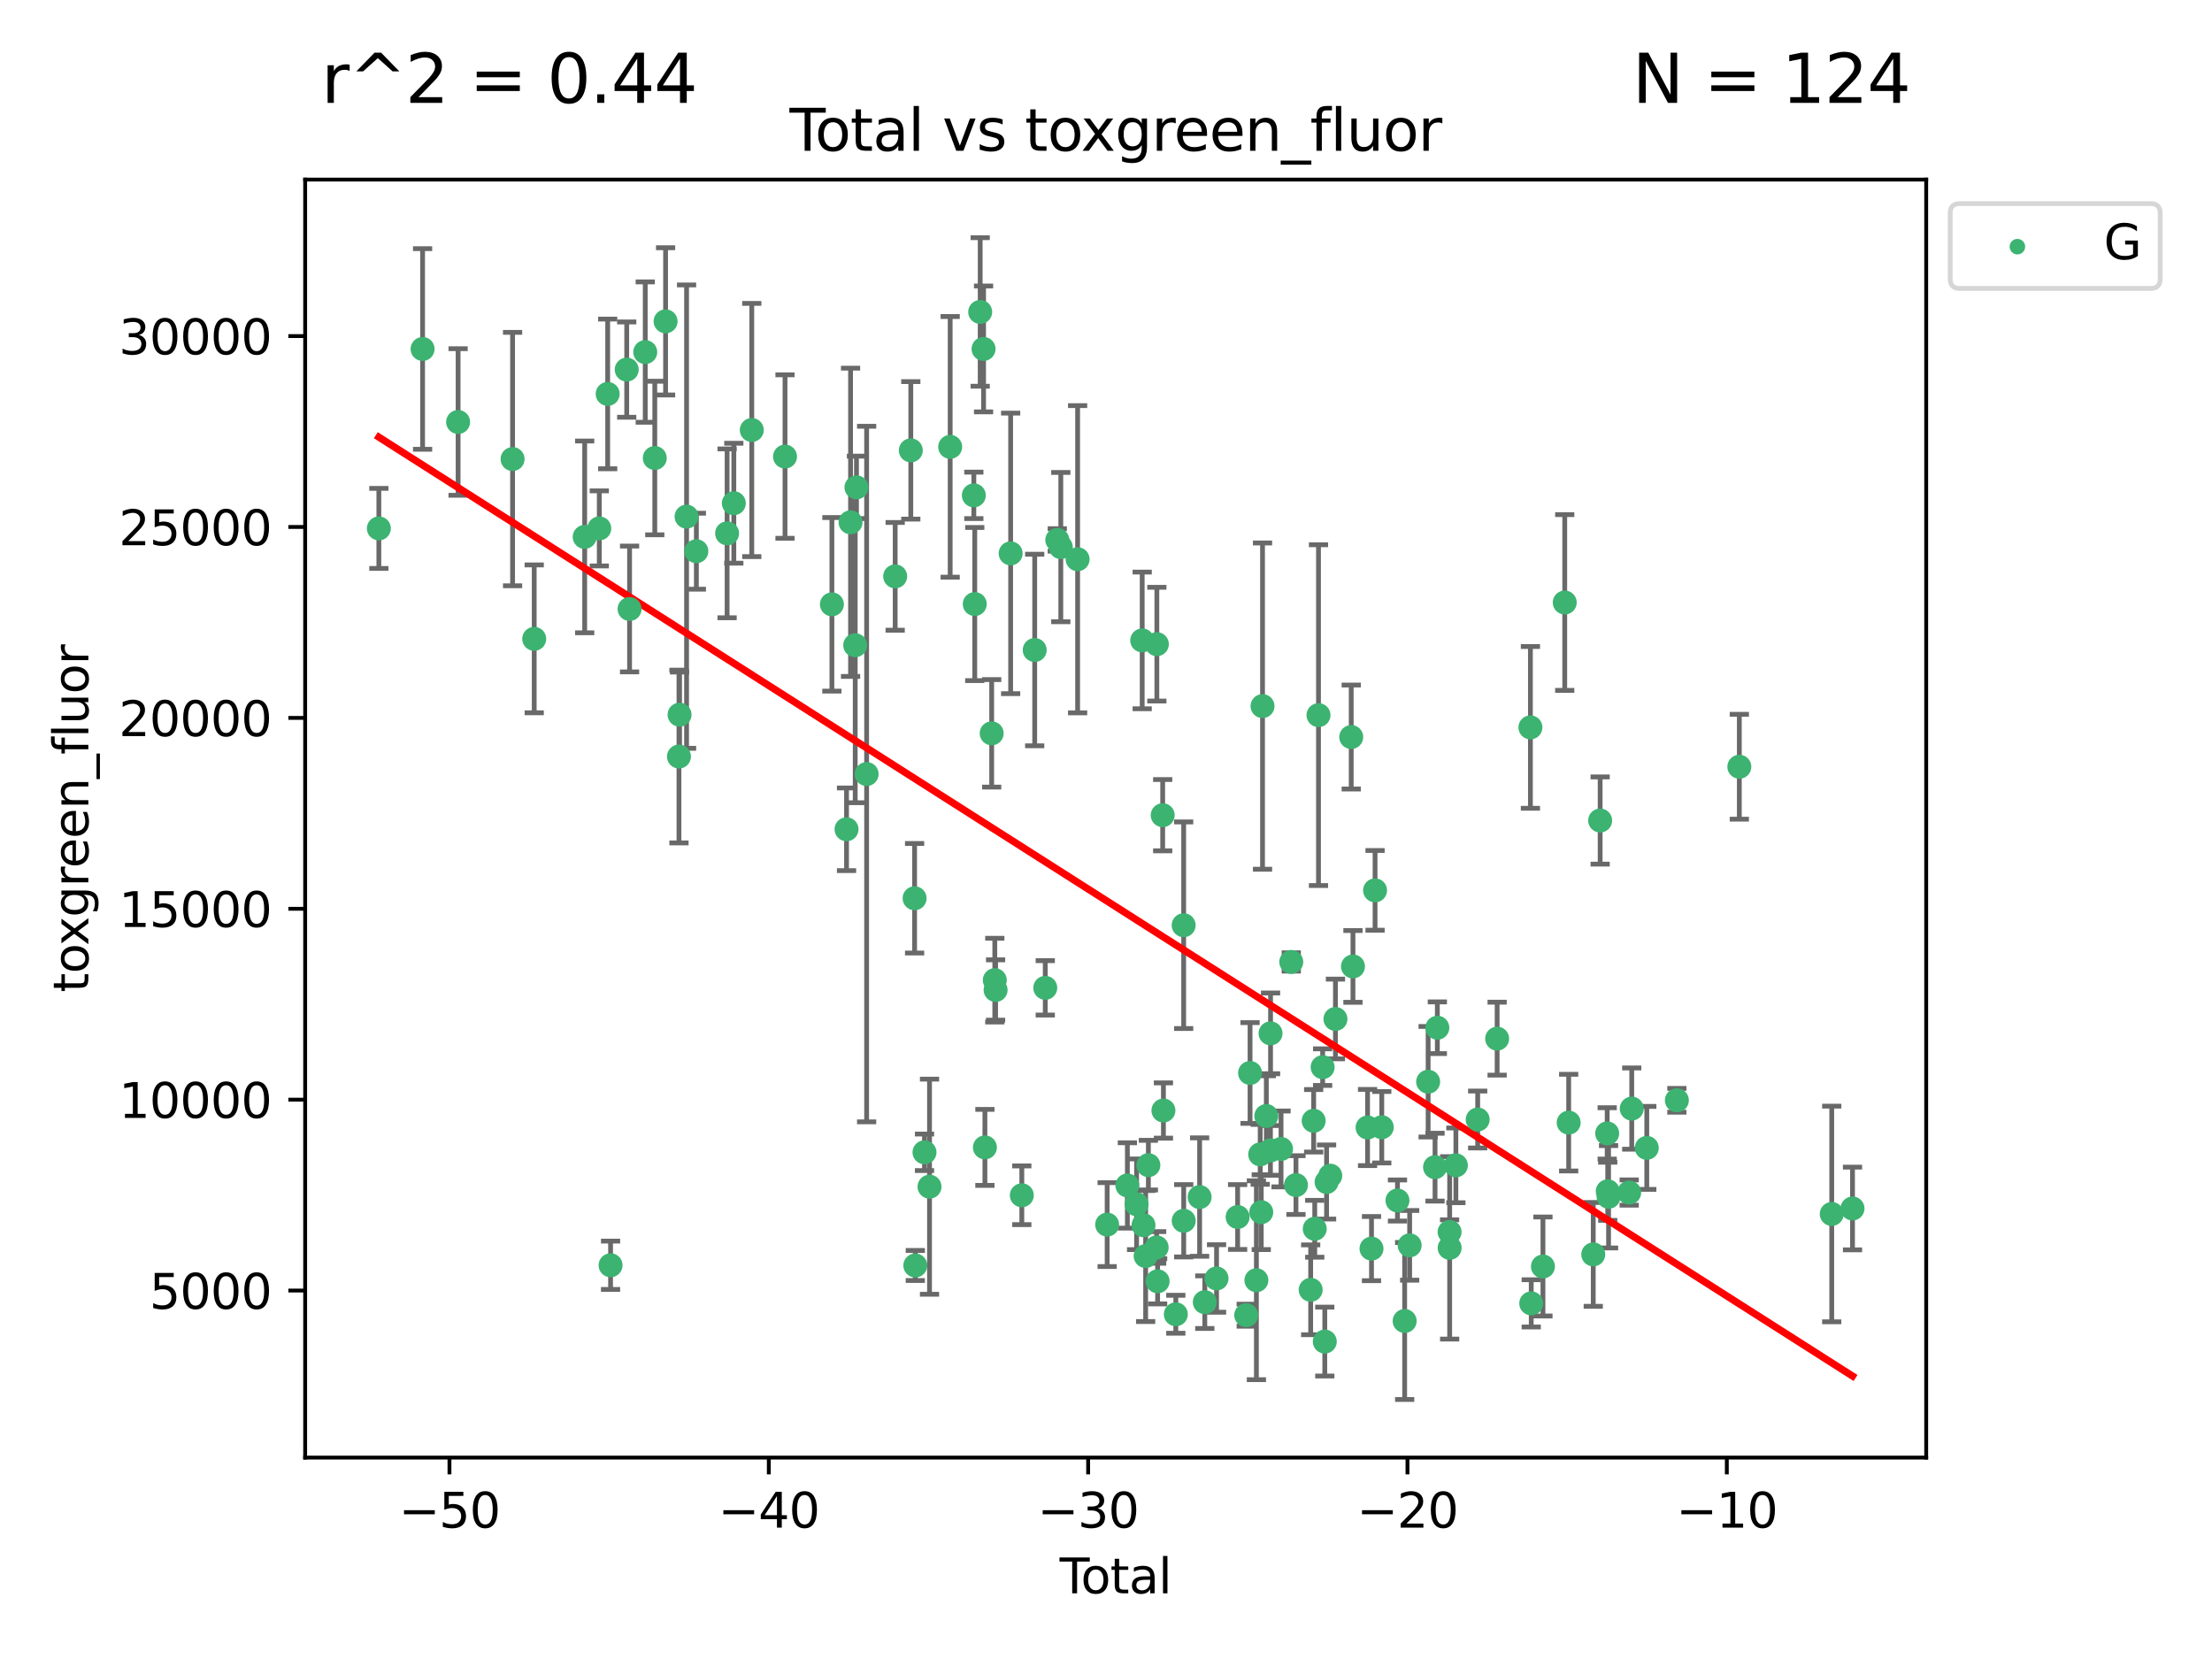 <?xml version="1.0" encoding="utf-8" standalone="no"?>
<!DOCTYPE svg PUBLIC "-//W3C//DTD SVG 1.1//EN"
  "http://www.w3.org/Graphics/SVG/1.1/DTD/svg11.dtd">
<svg xmlns:xlink="http://www.w3.org/1999/xlink" width="460.8pt" height="345.6pt" viewBox="0 0 460.8 345.6" xmlns="http://www.w3.org/2000/svg" version="1.1">
 <defs>
  <style type="text/css">*{stroke-linejoin: round; stroke-linecap: butt}</style>
 </defs>
 <g id="figure_1">
  <g id="patch_1">
   <path d="M 0 345.6 
L 460.8 345.6 
L 460.8 0 
L 0 0 
z
" style="fill: #ffffff"/>
  </g>
  <g id="axes_1">
   <g id="patch_2">
    <path d="M 63.571 303.64 
L 401.26 303.64 
L 401.26 37.411 
L 63.571 37.411 
z
" style="fill: #ffffff"/>
   </g>
   <g id="PathCollection_1">
    <defs>
     <path id="m49937fe772" d="M 0 1.118 
C 0.297 1.118 0.581 1 0.791 0.791 
C 1 0.581 1.118 0.297 1.118 0 
C 1.118 -0.297 1 -0.581 0.791 -0.791 
C 0.581 -1 0.297 -1.118 0 -1.118 
C -0.297 -1.118 -0.581 -1 -0.791 -0.791 
C -1 -0.581 -1.118 -0.297 -1.118 0 
C -1.118 0.297 -1 0.581 -0.791 0.791 
C -0.581 1 -0.297 1.118 0 1.118 
z
" style="stroke: #3cb371"/>
    </defs>
    <g clip-path="url(#pceacd48dfe)">
     <use xlink:href="#m49937fe772" x="78.921" y="110.074" style="fill: #3cb371; stroke: #3cb371"/>
     <use xlink:href="#m49937fe772" x="88.034" y="72.698" style="fill: #3cb371; stroke: #3cb371"/>
     <use xlink:href="#m49937fe772" x="95.431" y="87.909" style="fill: #3cb371; stroke: #3cb371"/>
     <use xlink:href="#m49937fe772" x="106.779" y="95.63" style="fill: #3cb371; stroke: #3cb371"/>
     <use xlink:href="#m49937fe772" x="111.287" y="133.084" style="fill: #3cb371; stroke: #3cb371"/>
     <use xlink:href="#m49937fe772" x="121.8" y="111.846" style="fill: #3cb371; stroke: #3cb371"/>
     <use xlink:href="#m49937fe772" x="124.844" y="110.076" style="fill: #3cb371; stroke: #3cb371"/>
     <use xlink:href="#m49937fe772" x="126.591" y="82.06" style="fill: #3cb371; stroke: #3cb371"/>
     <use xlink:href="#m49937fe772" x="127.192" y="263.577" style="fill: #3cb371; stroke: #3cb371"/>
     <use xlink:href="#m49937fe772" x="130.556" y="76.993" style="fill: #3cb371; stroke: #3cb371"/>
     <use xlink:href="#m49937fe772" x="131.152" y="126.862" style="fill: #3cb371; stroke: #3cb371"/>
     <use xlink:href="#m49937fe772" x="134.417" y="73.346" style="fill: #3cb371; stroke: #3cb371"/>
     <use xlink:href="#m49937fe772" x="136.403" y="95.413" style="fill: #3cb371; stroke: #3cb371"/>
     <use xlink:href="#m49937fe772" x="138.654" y="66.944" style="fill: #3cb371; stroke: #3cb371"/>
     <use xlink:href="#m49937fe772" x="141.442" y="157.6" style="fill: #3cb371; stroke: #3cb371"/>
     <use xlink:href="#m49937fe772" x="141.564" y="148.882" style="fill: #3cb371; stroke: #3cb371"/>
     <use xlink:href="#m49937fe772" x="143.025" y="107.623" style="fill: #3cb371; stroke: #3cb371"/>
     <use xlink:href="#m49937fe772" x="145.066" y="114.828" style="fill: #3cb371; stroke: #3cb371"/>
     <use xlink:href="#m49937fe772" x="151.469" y="111.104" style="fill: #3cb371; stroke: #3cb371"/>
     <use xlink:href="#m49937fe772" x="152.868" y="104.829" style="fill: #3cb371; stroke: #3cb371"/>
     <use xlink:href="#m49937fe772" x="156.61" y="89.577" style="fill: #3cb371; stroke: #3cb371"/>
     <use xlink:href="#m49937fe772" x="163.533" y="95.112" style="fill: #3cb371; stroke: #3cb371"/>
     <use xlink:href="#m49937fe772" x="173.299" y="125.895" style="fill: #3cb371; stroke: #3cb371"/>
     <use xlink:href="#m49937fe772" x="176.348" y="172.753" style="fill: #3cb371; stroke: #3cb371"/>
     <use xlink:href="#m49937fe772" x="177.187" y="108.804" style="fill: #3cb371; stroke: #3cb371"/>
     <use xlink:href="#m49937fe772" x="178.157" y="134.412" style="fill: #3cb371; stroke: #3cb371"/>
     <use xlink:href="#m49937fe772" x="178.418" y="101.527" style="fill: #3cb371; stroke: #3cb371"/>
     <use xlink:href="#m49937fe772" x="180.535" y="161.249" style="fill: #3cb371; stroke: #3cb371"/>
     <use xlink:href="#m49937fe772" x="186.483" y="120.063" style="fill: #3cb371; stroke: #3cb371"/>
     <use xlink:href="#m49937fe772" x="189.737" y="93.821" style="fill: #3cb371; stroke: #3cb371"/>
     <use xlink:href="#m49937fe772" x="190.527" y="187.125" style="fill: #3cb371; stroke: #3cb371"/>
     <use xlink:href="#m49937fe772" x="190.676" y="263.623" style="fill: #3cb371; stroke: #3cb371"/>
     <use xlink:href="#m49937fe772" x="192.59" y="240.046" style="fill: #3cb371; stroke: #3cb371"/>
     <use xlink:href="#m49937fe772" x="193.635" y="247.209" style="fill: #3cb371; stroke: #3cb371"/>
     <use xlink:href="#m49937fe772" x="197.939" y="93.09" style="fill: #3cb371; stroke: #3cb371"/>
     <use xlink:href="#m49937fe772" x="202.868" y="103.191" style="fill: #3cb371; stroke: #3cb371"/>
     <use xlink:href="#m49937fe772" x="203.06" y="125.836" style="fill: #3cb371; stroke: #3cb371"/>
     <use xlink:href="#m49937fe772" x="204.192" y="64.985" style="fill: #3cb371; stroke: #3cb371"/>
     <use xlink:href="#m49937fe772" x="204.894" y="72.689" style="fill: #3cb371; stroke: #3cb371"/>
     <use xlink:href="#m49937fe772" x="205.174" y="239.025" style="fill: #3cb371; stroke: #3cb371"/>
     <use xlink:href="#m49937fe772" x="206.587" y="152.767" style="fill: #3cb371; stroke: #3cb371"/>
     <use xlink:href="#m49937fe772" x="207.235" y="204.181" style="fill: #3cb371; stroke: #3cb371"/>
     <use xlink:href="#m49937fe772" x="207.402" y="206.232" style="fill: #3cb371; stroke: #3cb371"/>
     <use xlink:href="#m49937fe772" x="210.536" y="115.28" style="fill: #3cb371; stroke: #3cb371"/>
     <use xlink:href="#m49937fe772" x="212.862" y="248.998" style="fill: #3cb371; stroke: #3cb371"/>
     <use xlink:href="#m49937fe772" x="215.547" y="135.41" style="fill: #3cb371; stroke: #3cb371"/>
     <use xlink:href="#m49937fe772" x="217.748" y="205.788" style="fill: #3cb371; stroke: #3cb371"/>
     <use xlink:href="#m49937fe772" x="220.251" y="112.471" style="fill: #3cb371; stroke: #3cb371"/>
     <use xlink:href="#m49937fe772" x="220.984" y="113.97" style="fill: #3cb371; stroke: #3cb371"/>
     <use xlink:href="#m49937fe772" x="224.488" y="116.499" style="fill: #3cb371; stroke: #3cb371"/>
     <use xlink:href="#m49937fe772" x="230.639" y="255.106" style="fill: #3cb371; stroke: #3cb371"/>
     <use xlink:href="#m49937fe772" x="234.853" y="246.948" style="fill: #3cb371; stroke: #3cb371"/>
     <use xlink:href="#m49937fe772" x="236.771" y="250.872" style="fill: #3cb371; stroke: #3cb371"/>
     <use xlink:href="#m49937fe772" x="237.939" y="133.409" style="fill: #3cb371; stroke: #3cb371"/>
     <use xlink:href="#m49937fe772" x="238.211" y="255.234" style="fill: #3cb371; stroke: #3cb371"/>
     <use xlink:href="#m49937fe772" x="238.66" y="261.655" style="fill: #3cb371; stroke: #3cb371"/>
     <use xlink:href="#m49937fe772" x="239.227" y="242.725" style="fill: #3cb371; stroke: #3cb371"/>
     <use xlink:href="#m49937fe772" x="240.951" y="259.862" style="fill: #3cb371; stroke: #3cb371"/>
     <use xlink:href="#m49937fe772" x="240.994" y="134.191" style="fill: #3cb371; stroke: #3cb371"/>
     <use xlink:href="#m49937fe772" x="241.154" y="266.917" style="fill: #3cb371; stroke: #3cb371"/>
     <use xlink:href="#m49937fe772" x="242.209" y="169.818" style="fill: #3cb371; stroke: #3cb371"/>
     <use xlink:href="#m49937fe772" x="242.364" y="231.34" style="fill: #3cb371; stroke: #3cb371"/>
     <use xlink:href="#m49937fe772" x="244.944" y="273.788" style="fill: #3cb371; stroke: #3cb371"/>
     <use xlink:href="#m49937fe772" x="246.579" y="192.741" style="fill: #3cb371; stroke: #3cb371"/>
     <use xlink:href="#m49937fe772" x="246.589" y="254.31" style="fill: #3cb371; stroke: #3cb371"/>
     <use xlink:href="#m49937fe772" x="249.904" y="249.369" style="fill: #3cb371; stroke: #3cb371"/>
     <use xlink:href="#m49937fe772" x="250.982" y="271.263" style="fill: #3cb371; stroke: #3cb371"/>
     <use xlink:href="#m49937fe772" x="253.43" y="266.326" style="fill: #3cb371; stroke: #3cb371"/>
     <use xlink:href="#m49937fe772" x="257.82" y="253.524" style="fill: #3cb371; stroke: #3cb371"/>
     <use xlink:href="#m49937fe772" x="259.608" y="273.977" style="fill: #3cb371; stroke: #3cb371"/>
     <use xlink:href="#m49937fe772" x="260.408" y="223.522" style="fill: #3cb371; stroke: #3cb371"/>
     <use xlink:href="#m49937fe772" x="261.731" y="266.697" style="fill: #3cb371; stroke: #3cb371"/>
     <use xlink:href="#m49937fe772" x="262.525" y="240.479" style="fill: #3cb371; stroke: #3cb371"/>
     <use xlink:href="#m49937fe772" x="262.741" y="252.52" style="fill: #3cb371; stroke: #3cb371"/>
     <use xlink:href="#m49937fe772" x="263.007" y="147.093" style="fill: #3cb371; stroke: #3cb371"/>
     <use xlink:href="#m49937fe772" x="263.801" y="232.481" style="fill: #3cb371; stroke: #3cb371"/>
     <use xlink:href="#m49937fe772" x="264.655" y="239.652" style="fill: #3cb371; stroke: #3cb371"/>
     <use xlink:href="#m49937fe772" x="264.68" y="215.268" style="fill: #3cb371; stroke: #3cb371"/>
     <use xlink:href="#m49937fe772" x="266.864" y="239.347" style="fill: #3cb371; stroke: #3cb371"/>
     <use xlink:href="#m49937fe772" x="268.995" y="200.389" style="fill: #3cb371; stroke: #3cb371"/>
     <use xlink:href="#m49937fe772" x="269.974" y="246.872" style="fill: #3cb371; stroke: #3cb371"/>
     <use xlink:href="#m49937fe772" x="273.038" y="268.692" style="fill: #3cb371; stroke: #3cb371"/>
     <use xlink:href="#m49937fe772" x="273.661" y="233.481" style="fill: #3cb371; stroke: #3cb371"/>
     <use xlink:href="#m49937fe772" x="273.885" y="255.979" style="fill: #3cb371; stroke: #3cb371"/>
     <use xlink:href="#m49937fe772" x="274.666" y="148.977" style="fill: #3cb371; stroke: #3cb371"/>
     <use xlink:href="#m49937fe772" x="275.53" y="222.306" style="fill: #3cb371; stroke: #3cb371"/>
     <use xlink:href="#m49937fe772" x="275.977" y="279.474" style="fill: #3cb371; stroke: #3cb371"/>
     <use xlink:href="#m49937fe772" x="276.351" y="246.235" style="fill: #3cb371; stroke: #3cb371"/>
     <use xlink:href="#m49937fe772" x="277.118" y="244.916" style="fill: #3cb371; stroke: #3cb371"/>
     <use xlink:href="#m49937fe772" x="278.2" y="212.273" style="fill: #3cb371; stroke: #3cb371"/>
     <use xlink:href="#m49937fe772" x="281.485" y="153.538" style="fill: #3cb371; stroke: #3cb371"/>
     <use xlink:href="#m49937fe772" x="281.846" y="201.325" style="fill: #3cb371; stroke: #3cb371"/>
     <use xlink:href="#m49937fe772" x="284.888" y="234.879" style="fill: #3cb371; stroke: #3cb371"/>
     <use xlink:href="#m49937fe772" x="285.709" y="260.109" style="fill: #3cb371; stroke: #3cb371"/>
     <use xlink:href="#m49937fe772" x="286.452" y="185.479" style="fill: #3cb371; stroke: #3cb371"/>
     <use xlink:href="#m49937fe772" x="287.849" y="234.823" style="fill: #3cb371; stroke: #3cb371"/>
     <use xlink:href="#m49937fe772" x="291.12" y="250.086" style="fill: #3cb371; stroke: #3cb371"/>
     <use xlink:href="#m49937fe772" x="292.616" y="275.187" style="fill: #3cb371; stroke: #3cb371"/>
     <use xlink:href="#m49937fe772" x="293.657" y="259.427" style="fill: #3cb371; stroke: #3cb371"/>
     <use xlink:href="#m49937fe772" x="297.507" y="225.345" style="fill: #3cb371; stroke: #3cb371"/>
     <use xlink:href="#m49937fe772" x="298.946" y="243.143" style="fill: #3cb371; stroke: #3cb371"/>
     <use xlink:href="#m49937fe772" x="299.425" y="214.095" style="fill: #3cb371; stroke: #3cb371"/>
     <use xlink:href="#m49937fe772" x="301.976" y="256.643" style="fill: #3cb371; stroke: #3cb371"/>
     <use xlink:href="#m49937fe772" x="301.99" y="259.954" style="fill: #3cb371; stroke: #3cb371"/>
     <use xlink:href="#m49937fe772" x="303.287" y="242.762" style="fill: #3cb371; stroke: #3cb371"/>
     <use xlink:href="#m49937fe772" x="307.829" y="233.214" style="fill: #3cb371; stroke: #3cb371"/>
     <use xlink:href="#m49937fe772" x="311.88" y="216.371" style="fill: #3cb371; stroke: #3cb371"/>
     <use xlink:href="#m49937fe772" x="318.814" y="151.527" style="fill: #3cb371; stroke: #3cb371"/>
     <use xlink:href="#m49937fe772" x="318.983" y="271.516" style="fill: #3cb371; stroke: #3cb371"/>
     <use xlink:href="#m49937fe772" x="321.424" y="263.832" style="fill: #3cb371; stroke: #3cb371"/>
     <use xlink:href="#m49937fe772" x="325.963" y="125.513" style="fill: #3cb371; stroke: #3cb371"/>
     <use xlink:href="#m49937fe772" x="326.783" y="233.862" style="fill: #3cb371; stroke: #3cb371"/>
     <use xlink:href="#m49937fe772" x="331.904" y="261.313" style="fill: #3cb371; stroke: #3cb371"/>
     <use xlink:href="#m49937fe772" x="333.34" y="170.93" style="fill: #3cb371; stroke: #3cb371"/>
     <use xlink:href="#m49937fe772" x="334.808" y="236.105" style="fill: #3cb371; stroke: #3cb371"/>
     <use xlink:href="#m49937fe772" x="334.921" y="248.166" style="fill: #3cb371; stroke: #3cb371"/>
     <use xlink:href="#m49937fe772" x="335.094" y="249.308" style="fill: #3cb371; stroke: #3cb371"/>
     <use xlink:href="#m49937fe772" x="339.39" y="248.43" style="fill: #3cb371; stroke: #3cb371"/>
     <use xlink:href="#m49937fe772" x="339.921" y="230.939" style="fill: #3cb371; stroke: #3cb371"/>
     <use xlink:href="#m49937fe772" x="343.055" y="239.126" style="fill: #3cb371; stroke: #3cb371"/>
     <use xlink:href="#m49937fe772" x="349.323" y="229.213" style="fill: #3cb371; stroke: #3cb371"/>
     <use xlink:href="#m49937fe772" x="362.334" y="159.725" style="fill: #3cb371; stroke: #3cb371"/>
     <use xlink:href="#m49937fe772" x="381.585" y="252.891" style="fill: #3cb371; stroke: #3cb371"/>
     <use xlink:href="#m49937fe772" x="385.911" y="251.751" style="fill: #3cb371; stroke: #3cb371"/>
    </g>
   </g>
   <g id="matplotlib.axis_1">
    <g id="xtick_1">
     <g id="line2d_1">
      <defs>
       <path id="ma497d047d1" d="M 0 0 
L 0 3.5 
" style="stroke: #000000; stroke-width: 0.8"/>
      </defs>
      <g>
       <use xlink:href="#ma497d047d1" x="93.632" y="303.64" style="stroke: #000000; stroke-width: 0.8"/>
      </g>
     </g>
     <g id="text_1">
      <!-- −50 -->
      <g transform="translate(83.08 318.238)scale(0.1 -0.1)">
       <defs>
        <path id="DejaVuSans-2212" d="M 678 2272 
L 4684 2272 
L 4684 1741 
L 678 1741 
L 678 2272 
z
" transform="scale(0.016)"/>
        <path id="DejaVuSans-35" d="M 691 4666 
L 3169 4666 
L 3169 4134 
L 1269 4134 
L 1269 2991 
Q 1406 3038 1543 3061 
Q 1681 3084 1819 3084 
Q 2600 3084 3056 2656 
Q 3513 2228 3513 1497 
Q 3513 744 3044 326 
Q 2575 -91 1722 -91 
Q 1428 -91 1123 -41 
Q 819 9 494 109 
L 494 744 
Q 775 591 1075 516 
Q 1375 441 1709 441 
Q 2250 441 2565 725 
Q 2881 1009 2881 1497 
Q 2881 1984 2565 2268 
Q 2250 2553 1709 2553 
Q 1456 2553 1204 2497 
Q 953 2441 691 2322 
L 691 4666 
z
" transform="scale(0.016)"/>
        <path id="DejaVuSans-30" d="M 2034 4250 
Q 1547 4250 1301 3770 
Q 1056 3291 1056 2328 
Q 1056 1369 1301 889 
Q 1547 409 2034 409 
Q 2525 409 2770 889 
Q 3016 1369 3016 2328 
Q 3016 3291 2770 3770 
Q 2525 4250 2034 4250 
z
M 2034 4750 
Q 2819 4750 3233 4129 
Q 3647 3509 3647 2328 
Q 3647 1150 3233 529 
Q 2819 -91 2034 -91 
Q 1250 -91 836 529 
Q 422 1150 422 2328 
Q 422 3509 836 4129 
Q 1250 4750 2034 4750 
z
" transform="scale(0.016)"/>
       </defs>
       <use xlink:href="#DejaVuSans-2212"/>
       <use xlink:href="#DejaVuSans-35" x="83.789"/>
       <use xlink:href="#DejaVuSans-30" x="147.412"/>
      </g>
     </g>
    </g>
    <g id="xtick_2">
     <g id="line2d_2">
      <g>
       <use xlink:href="#ma497d047d1" x="160.156" y="303.64" style="stroke: #000000; stroke-width: 0.8"/>
      </g>
     </g>
     <g id="text_2">
      <!-- −40 -->
      <g transform="translate(149.604 318.238)scale(0.1 -0.1)">
       <defs>
        <path id="DejaVuSans-34" d="M 2419 4116 
L 825 1625 
L 2419 1625 
L 2419 4116 
z
M 2253 4666 
L 3047 4666 
L 3047 1625 
L 3713 1625 
L 3713 1100 
L 3047 1100 
L 3047 0 
L 2419 0 
L 2419 1100 
L 313 1100 
L 313 1709 
L 2253 4666 
z
" transform="scale(0.016)"/>
       </defs>
       <use xlink:href="#DejaVuSans-2212"/>
       <use xlink:href="#DejaVuSans-34" x="83.789"/>
       <use xlink:href="#DejaVuSans-30" x="147.412"/>
      </g>
     </g>
    </g>
    <g id="xtick_3">
     <g id="line2d_3">
      <g>
       <use xlink:href="#ma497d047d1" x="226.68" y="303.64" style="stroke: #000000; stroke-width: 0.8"/>
      </g>
     </g>
     <g id="text_3">
      <!-- −30 -->
      <g transform="translate(216.127 318.238)scale(0.1 -0.1)">
       <defs>
        <path id="DejaVuSans-33" d="M 2597 2516 
Q 3050 2419 3304 2112 
Q 3559 1806 3559 1356 
Q 3559 666 3084 287 
Q 2609 -91 1734 -91 
Q 1441 -91 1130 -33 
Q 819 25 488 141 
L 488 750 
Q 750 597 1062 519 
Q 1375 441 1716 441 
Q 2309 441 2620 675 
Q 2931 909 2931 1356 
Q 2931 1769 2642 2001 
Q 2353 2234 1838 2234 
L 1294 2234 
L 1294 2753 
L 1863 2753 
Q 2328 2753 2575 2939 
Q 2822 3125 2822 3475 
Q 2822 3834 2567 4026 
Q 2313 4219 1838 4219 
Q 1578 4219 1281 4162 
Q 984 4106 628 3988 
L 628 4550 
Q 988 4650 1302 4700 
Q 1616 4750 1894 4750 
Q 2613 4750 3031 4423 
Q 3450 4097 3450 3541 
Q 3450 3153 3228 2886 
Q 3006 2619 2597 2516 
z
" transform="scale(0.016)"/>
       </defs>
       <use xlink:href="#DejaVuSans-2212"/>
       <use xlink:href="#DejaVuSans-33" x="83.789"/>
       <use xlink:href="#DejaVuSans-30" x="147.412"/>
      </g>
     </g>
    </g>
    <g id="xtick_4">
     <g id="line2d_4">
      <g>
       <use xlink:href="#ma497d047d1" x="293.203" y="303.64" style="stroke: #000000; stroke-width: 0.8"/>
      </g>
     </g>
     <g id="text_4">
      <!-- −20 -->
      <g transform="translate(282.651 318.238)scale(0.1 -0.1)">
       <defs>
        <path id="DejaVuSans-32" d="M 1228 531 
L 3431 531 
L 3431 0 
L 469 0 
L 469 531 
Q 828 903 1448 1529 
Q 2069 2156 2228 2338 
Q 2531 2678 2651 2914 
Q 2772 3150 2772 3378 
Q 2772 3750 2511 3984 
Q 2250 4219 1831 4219 
Q 1534 4219 1204 4116 
Q 875 4013 500 3803 
L 500 4441 
Q 881 4594 1212 4672 
Q 1544 4750 1819 4750 
Q 2544 4750 2975 4387 
Q 3406 4025 3406 3419 
Q 3406 3131 3298 2873 
Q 3191 2616 2906 2266 
Q 2828 2175 2409 1742 
Q 1991 1309 1228 531 
z
" transform="scale(0.016)"/>
       </defs>
       <use xlink:href="#DejaVuSans-2212"/>
       <use xlink:href="#DejaVuSans-32" x="83.789"/>
       <use xlink:href="#DejaVuSans-30" x="147.412"/>
      </g>
     </g>
    </g>
    <g id="xtick_5">
     <g id="line2d_5">
      <g>
       <use xlink:href="#ma497d047d1" x="359.727" y="303.64" style="stroke: #000000; stroke-width: 0.8"/>
      </g>
     </g>
     <g id="text_5">
      <!-- −10 -->
      <g transform="translate(349.174 318.238)scale(0.1 -0.1)">
       <defs>
        <path id="DejaVuSans-31" d="M 794 531 
L 1825 531 
L 1825 4091 
L 703 3866 
L 703 4441 
L 1819 4666 
L 2450 4666 
L 2450 531 
L 3481 531 
L 3481 0 
L 794 0 
L 794 531 
z
" transform="scale(0.016)"/>
       </defs>
       <use xlink:href="#DejaVuSans-2212"/>
       <use xlink:href="#DejaVuSans-31" x="83.789"/>
       <use xlink:href="#DejaVuSans-30" x="147.412"/>
      </g>
     </g>
    </g>
    <g id="text_6">
     <!-- Total -->
     <g transform="translate(220.739 331.917)scale(0.1 -0.1)">
      <defs>
       <path id="DejaVuSans-54" d="M -19 4666 
L 3928 4666 
L 3928 4134 
L 2272 4134 
L 2272 0 
L 1638 0 
L 1638 4134 
L -19 4134 
L -19 4666 
z
" transform="scale(0.016)"/>
       <path id="DejaVuSans-6f" d="M 1959 3097 
Q 1497 3097 1228 2736 
Q 959 2375 959 1747 
Q 959 1119 1226 758 
Q 1494 397 1959 397 
Q 2419 397 2687 759 
Q 2956 1122 2956 1747 
Q 2956 2369 2687 2733 
Q 2419 3097 1959 3097 
z
M 1959 3584 
Q 2709 3584 3137 3096 
Q 3566 2609 3566 1747 
Q 3566 888 3137 398 
Q 2709 -91 1959 -91 
Q 1206 -91 779 398 
Q 353 888 353 1747 
Q 353 2609 779 3096 
Q 1206 3584 1959 3584 
z
" transform="scale(0.016)"/>
       <path id="DejaVuSans-74" d="M 1172 4494 
L 1172 3500 
L 2356 3500 
L 2356 3053 
L 1172 3053 
L 1172 1153 
Q 1172 725 1289 603 
Q 1406 481 1766 481 
L 2356 481 
L 2356 0 
L 1766 0 
Q 1100 0 847 248 
Q 594 497 594 1153 
L 594 3053 
L 172 3053 
L 172 3500 
L 594 3500 
L 594 4494 
L 1172 4494 
z
" transform="scale(0.016)"/>
       <path id="DejaVuSans-61" d="M 2194 1759 
Q 1497 1759 1228 1600 
Q 959 1441 959 1056 
Q 959 750 1161 570 
Q 1363 391 1709 391 
Q 2188 391 2477 730 
Q 2766 1069 2766 1631 
L 2766 1759 
L 2194 1759 
z
M 3341 1997 
L 3341 0 
L 2766 0 
L 2766 531 
Q 2569 213 2275 61 
Q 1981 -91 1556 -91 
Q 1019 -91 701 211 
Q 384 513 384 1019 
Q 384 1609 779 1909 
Q 1175 2209 1959 2209 
L 2766 2209 
L 2766 2266 
Q 2766 2663 2505 2880 
Q 2244 3097 1772 3097 
Q 1472 3097 1187 3025 
Q 903 2953 641 2809 
L 641 3341 
Q 956 3463 1253 3523 
Q 1550 3584 1831 3584 
Q 2591 3584 2966 3190 
Q 3341 2797 3341 1997 
z
" transform="scale(0.016)"/>
       <path id="DejaVuSans-6c" d="M 603 4863 
L 1178 4863 
L 1178 0 
L 603 0 
L 603 4863 
z
" transform="scale(0.016)"/>
      </defs>
      <use xlink:href="#DejaVuSans-54"/>
      <use xlink:href="#DejaVuSans-6f" x="44.084"/>
      <use xlink:href="#DejaVuSans-74" x="105.266"/>
      <use xlink:href="#DejaVuSans-61" x="144.475"/>
      <use xlink:href="#DejaVuSans-6c" x="205.754"/>
     </g>
    </g>
   </g>
   <g id="matplotlib.axis_2">
    <g id="ytick_1">
     <g id="line2d_6">
      <defs>
       <path id="m752f17f596" d="M 0 0 
L -3.5 0 
" style="stroke: #000000; stroke-width: 0.8"/>
      </defs>
      <g>
       <use xlink:href="#m752f17f596" x="63.571" y="268.846" style="stroke: #000000; stroke-width: 0.8"/>
      </g>
     </g>
     <g id="text_7">
      <!-- 5000 -->
      <g transform="translate(31.121 272.645)scale(0.1 -0.1)">
       <use xlink:href="#DejaVuSans-35"/>
       <use xlink:href="#DejaVuSans-30" x="63.623"/>
       <use xlink:href="#DejaVuSans-30" x="127.246"/>
       <use xlink:href="#DejaVuSans-30" x="190.869"/>
      </g>
     </g>
    </g>
    <g id="ytick_2">
     <g id="line2d_7">
      <g>
       <use xlink:href="#m752f17f596" x="63.571" y="229.08" style="stroke: #000000; stroke-width: 0.8"/>
      </g>
     </g>
     <g id="text_8">
      <!-- 10000 -->
      <g transform="translate(24.759 232.879)scale(0.1 -0.1)">
       <use xlink:href="#DejaVuSans-31"/>
       <use xlink:href="#DejaVuSans-30" x="63.623"/>
       <use xlink:href="#DejaVuSans-30" x="127.246"/>
       <use xlink:href="#DejaVuSans-30" x="190.869"/>
       <use xlink:href="#DejaVuSans-30" x="254.492"/>
      </g>
     </g>
    </g>
    <g id="ytick_3">
     <g id="line2d_8">
      <g>
       <use xlink:href="#m752f17f596" x="63.571" y="189.313" style="stroke: #000000; stroke-width: 0.8"/>
      </g>
     </g>
     <g id="text_9">
      <!-- 15000 -->
      <g transform="translate(24.759 193.112)scale(0.1 -0.1)">
       <use xlink:href="#DejaVuSans-31"/>
       <use xlink:href="#DejaVuSans-35" x="63.623"/>
       <use xlink:href="#DejaVuSans-30" x="127.246"/>
       <use xlink:href="#DejaVuSans-30" x="190.869"/>
       <use xlink:href="#DejaVuSans-30" x="254.492"/>
      </g>
     </g>
    </g>
    <g id="ytick_4">
     <g id="line2d_9">
      <g>
       <use xlink:href="#m752f17f596" x="63.571" y="149.547" style="stroke: #000000; stroke-width: 0.8"/>
      </g>
     </g>
     <g id="text_10">
      <!-- 20000 -->
      <g transform="translate(24.759 153.346)scale(0.1 -0.1)">
       <use xlink:href="#DejaVuSans-32"/>
       <use xlink:href="#DejaVuSans-30" x="63.623"/>
       <use xlink:href="#DejaVuSans-30" x="127.246"/>
       <use xlink:href="#DejaVuSans-30" x="190.869"/>
       <use xlink:href="#DejaVuSans-30" x="254.492"/>
      </g>
     </g>
    </g>
    <g id="ytick_5">
     <g id="line2d_10">
      <g>
       <use xlink:href="#m752f17f596" x="63.571" y="109.78" style="stroke: #000000; stroke-width: 0.8"/>
      </g>
     </g>
     <g id="text_11">
      <!-- 25000 -->
      <g transform="translate(24.759 113.579)scale(0.1 -0.1)">
       <use xlink:href="#DejaVuSans-32"/>
       <use xlink:href="#DejaVuSans-35" x="63.623"/>
       <use xlink:href="#DejaVuSans-30" x="127.246"/>
       <use xlink:href="#DejaVuSans-30" x="190.869"/>
       <use xlink:href="#DejaVuSans-30" x="254.492"/>
      </g>
     </g>
    </g>
    <g id="ytick_6">
     <g id="line2d_11">
      <g>
       <use xlink:href="#m752f17f596" x="63.571" y="70.014" style="stroke: #000000; stroke-width: 0.8"/>
      </g>
     </g>
     <g id="text_12">
      <!-- 30000 -->
      <g transform="translate(24.759 73.813)scale(0.1 -0.1)">
       <use xlink:href="#DejaVuSans-33"/>
       <use xlink:href="#DejaVuSans-30" x="63.623"/>
       <use xlink:href="#DejaVuSans-30" x="127.246"/>
       <use xlink:href="#DejaVuSans-30" x="190.869"/>
       <use xlink:href="#DejaVuSans-30" x="254.492"/>
      </g>
     </g>
    </g>
    <g id="text_13">
     <!-- toxgreen_fluor -->
     <g transform="translate(18.401 206.72)rotate(-90)scale(0.1 -0.1)">
      <defs>
       <path id="DejaVuSans-78" d="M 3513 3500 
L 2247 1797 
L 3578 0 
L 2900 0 
L 1881 1375 
L 863 0 
L 184 0 
L 1544 1831 
L 300 3500 
L 978 3500 
L 1906 2253 
L 2834 3500 
L 3513 3500 
z
" transform="scale(0.016)"/>
       <path id="DejaVuSans-67" d="M 2906 1791 
Q 2906 2416 2648 2759 
Q 2391 3103 1925 3103 
Q 1463 3103 1205 2759 
Q 947 2416 947 1791 
Q 947 1169 1205 825 
Q 1463 481 1925 481 
Q 2391 481 2648 825 
Q 2906 1169 2906 1791 
z
M 3481 434 
Q 3481 -459 3084 -895 
Q 2688 -1331 1869 -1331 
Q 1566 -1331 1297 -1286 
Q 1028 -1241 775 -1147 
L 775 -588 
Q 1028 -725 1275 -790 
Q 1522 -856 1778 -856 
Q 2344 -856 2625 -561 
Q 2906 -266 2906 331 
L 2906 616 
Q 2728 306 2450 153 
Q 2172 0 1784 0 
Q 1141 0 747 490 
Q 353 981 353 1791 
Q 353 2603 747 3093 
Q 1141 3584 1784 3584 
Q 2172 3584 2450 3431 
Q 2728 3278 2906 2969 
L 2906 3500 
L 3481 3500 
L 3481 434 
z
" transform="scale(0.016)"/>
       <path id="DejaVuSans-72" d="M 2631 2963 
Q 2534 3019 2420 3045 
Q 2306 3072 2169 3072 
Q 1681 3072 1420 2755 
Q 1159 2438 1159 1844 
L 1159 0 
L 581 0 
L 581 3500 
L 1159 3500 
L 1159 2956 
Q 1341 3275 1631 3429 
Q 1922 3584 2338 3584 
Q 2397 3584 2469 3576 
Q 2541 3569 2628 3553 
L 2631 2963 
z
" transform="scale(0.016)"/>
       <path id="DejaVuSans-65" d="M 3597 1894 
L 3597 1613 
L 953 1613 
Q 991 1019 1311 708 
Q 1631 397 2203 397 
Q 2534 397 2845 478 
Q 3156 559 3463 722 
L 3463 178 
Q 3153 47 2828 -22 
Q 2503 -91 2169 -91 
Q 1331 -91 842 396 
Q 353 884 353 1716 
Q 353 2575 817 3079 
Q 1281 3584 2069 3584 
Q 2775 3584 3186 3129 
Q 3597 2675 3597 1894 
z
M 3022 2063 
Q 3016 2534 2758 2815 
Q 2500 3097 2075 3097 
Q 1594 3097 1305 2825 
Q 1016 2553 972 2059 
L 3022 2063 
z
" transform="scale(0.016)"/>
       <path id="DejaVuSans-6e" d="M 3513 2113 
L 3513 0 
L 2938 0 
L 2938 2094 
Q 2938 2591 2744 2837 
Q 2550 3084 2163 3084 
Q 1697 3084 1428 2787 
Q 1159 2491 1159 1978 
L 1159 0 
L 581 0 
L 581 3500 
L 1159 3500 
L 1159 2956 
Q 1366 3272 1645 3428 
Q 1925 3584 2291 3584 
Q 2894 3584 3203 3211 
Q 3513 2838 3513 2113 
z
" transform="scale(0.016)"/>
       <path id="DejaVuSans-5f" d="M 3263 -1063 
L 3263 -1509 
L -63 -1509 
L -63 -1063 
L 3263 -1063 
z
" transform="scale(0.016)"/>
       <path id="DejaVuSans-66" d="M 2375 4863 
L 2375 4384 
L 1825 4384 
Q 1516 4384 1395 4259 
Q 1275 4134 1275 3809 
L 1275 3500 
L 2222 3500 
L 2222 3053 
L 1275 3053 
L 1275 0 
L 697 0 
L 697 3053 
L 147 3053 
L 147 3500 
L 697 3500 
L 697 3744 
Q 697 4328 969 4595 
Q 1241 4863 1831 4863 
L 2375 4863 
z
" transform="scale(0.016)"/>
       <path id="DejaVuSans-75" d="M 544 1381 
L 544 3500 
L 1119 3500 
L 1119 1403 
Q 1119 906 1312 657 
Q 1506 409 1894 409 
Q 2359 409 2629 706 
Q 2900 1003 2900 1516 
L 2900 3500 
L 3475 3500 
L 3475 0 
L 2900 0 
L 2900 538 
Q 2691 219 2414 64 
Q 2138 -91 1772 -91 
Q 1169 -91 856 284 
Q 544 659 544 1381 
z
M 1991 3584 
L 1991 3584 
z
" transform="scale(0.016)"/>
      </defs>
      <use xlink:href="#DejaVuSans-74"/>
      <use xlink:href="#DejaVuSans-6f" x="39.209"/>
      <use xlink:href="#DejaVuSans-78" x="97.266"/>
      <use xlink:href="#DejaVuSans-67" x="156.445"/>
      <use xlink:href="#DejaVuSans-72" x="219.922"/>
      <use xlink:href="#DejaVuSans-65" x="258.785"/>
      <use xlink:href="#DejaVuSans-65" x="320.309"/>
      <use xlink:href="#DejaVuSans-6e" x="381.832"/>
      <use xlink:href="#DejaVuSans-5f" x="445.211"/>
      <use xlink:href="#DejaVuSans-66" x="495.211"/>
      <use xlink:href="#DejaVuSans-6c" x="530.416"/>
      <use xlink:href="#DejaVuSans-75" x="558.199"/>
      <use xlink:href="#DejaVuSans-6f" x="621.578"/>
      <use xlink:href="#DejaVuSans-72" x="682.76"/>
     </g>
    </g>
   </g>
   <g id="LineCollection_1">
    <path d="M 78.921 118.412 
L 78.921 101.736 
" clip-path="url(#pceacd48dfe)" style="fill: none; stroke: #696969"/>
    <path d="M 88.034 93.593 
L 88.034 51.803 
" clip-path="url(#pceacd48dfe)" style="fill: none; stroke: #696969"/>
    <path d="M 95.431 103.178 
L 95.431 72.64 
" clip-path="url(#pceacd48dfe)" style="fill: none; stroke: #696969"/>
    <path d="M 106.779 122.022 
L 106.779 69.239 
" clip-path="url(#pceacd48dfe)" style="fill: none; stroke: #696969"/>
    <path d="M 111.287 148.487 
L 111.287 117.682 
" clip-path="url(#pceacd48dfe)" style="fill: none; stroke: #696969"/>
    <path d="M 121.8 131.82 
L 121.8 91.873 
" clip-path="url(#pceacd48dfe)" style="fill: none; stroke: #696969"/>
    <path d="M 124.844 117.894 
L 124.844 102.257 
" clip-path="url(#pceacd48dfe)" style="fill: none; stroke: #696969"/>
    <path d="M 126.591 97.653 
L 126.591 66.468 
" clip-path="url(#pceacd48dfe)" style="fill: none; stroke: #696969"/>
    <path d="M 127.192 268.608 
L 127.192 258.547 
" clip-path="url(#pceacd48dfe)" style="fill: none; stroke: #696969"/>
    <path d="M 130.556 86.92 
L 130.556 67.067 
" clip-path="url(#pceacd48dfe)" style="fill: none; stroke: #696969"/>
    <path d="M 131.152 139.968 
L 131.152 113.756 
" clip-path="url(#pceacd48dfe)" style="fill: none; stroke: #696969"/>
    <path d="M 134.417 87.966 
L 134.417 58.725 
" clip-path="url(#pceacd48dfe)" style="fill: none; stroke: #696969"/>
    <path d="M 136.403 111.409 
L 136.403 79.416 
" clip-path="url(#pceacd48dfe)" style="fill: none; stroke: #696969"/>
    <path d="M 138.654 82.279 
L 138.654 51.61 
" clip-path="url(#pceacd48dfe)" style="fill: none; stroke: #696969"/>
    <path d="M 141.442 175.594 
L 141.442 139.606 
" clip-path="url(#pceacd48dfe)" style="fill: none; stroke: #696969"/>
    <path d="M 141.564 157.77 
L 141.564 139.995 
" clip-path="url(#pceacd48dfe)" style="fill: none; stroke: #696969"/>
    <path d="M 143.025 155.886 
L 143.025 59.359 
" clip-path="url(#pceacd48dfe)" style="fill: none; stroke: #696969"/>
    <path d="M 145.066 122.74 
L 145.066 106.916 
" clip-path="url(#pceacd48dfe)" style="fill: none; stroke: #696969"/>
    <path d="M 151.469 128.692 
L 151.469 93.515 
" clip-path="url(#pceacd48dfe)" style="fill: none; stroke: #696969"/>
    <path d="M 152.868 117.318 
L 152.868 92.34 
" clip-path="url(#pceacd48dfe)" style="fill: none; stroke: #696969"/>
    <path d="M 156.61 115.951 
L 156.61 63.204 
" clip-path="url(#pceacd48dfe)" style="fill: none; stroke: #696969"/>
    <path d="M 163.533 112.137 
L 163.533 78.087 
" clip-path="url(#pceacd48dfe)" style="fill: none; stroke: #696969"/>
    <path d="M 173.299 143.976 
L 173.299 107.814 
" clip-path="url(#pceacd48dfe)" style="fill: none; stroke: #696969"/>
    <path d="M 176.348 181.361 
L 176.348 164.146 
" clip-path="url(#pceacd48dfe)" style="fill: none; stroke: #696969"/>
    <path d="M 177.187 140.914 
L 177.187 76.694 
" clip-path="url(#pceacd48dfe)" style="fill: none; stroke: #696969"/>
    <path d="M 178.157 167.222 
L 178.157 101.601 
" clip-path="url(#pceacd48dfe)" style="fill: none; stroke: #696969"/>
    <path d="M 178.418 108.029 
L 178.418 95.025 
" clip-path="url(#pceacd48dfe)" style="fill: none; stroke: #696969"/>
    <path d="M 180.535 233.701 
L 180.535 88.797 
" clip-path="url(#pceacd48dfe)" style="fill: none; stroke: #696969"/>
    <path d="M 186.483 131.286 
L 186.483 108.84 
" clip-path="url(#pceacd48dfe)" style="fill: none; stroke: #696969"/>
    <path d="M 189.737 108.144 
L 189.737 79.498 
" clip-path="url(#pceacd48dfe)" style="fill: none; stroke: #696969"/>
    <path d="M 190.527 198.534 
L 190.527 175.716 
" clip-path="url(#pceacd48dfe)" style="fill: none; stroke: #696969"/>
    <path d="M 190.676 266.753 
L 190.676 260.493 
" clip-path="url(#pceacd48dfe)" style="fill: none; stroke: #696969"/>
    <path d="M 192.59 243.848 
L 192.59 236.244 
" clip-path="url(#pceacd48dfe)" style="fill: none; stroke: #696969"/>
    <path d="M 193.635 269.616 
L 193.635 224.802 
" clip-path="url(#pceacd48dfe)" style="fill: none; stroke: #696969"/>
    <path d="M 197.939 120.24 
L 197.939 65.939 
" clip-path="url(#pceacd48dfe)" style="fill: none; stroke: #696969"/>
    <path d="M 202.868 108.03 
L 202.868 98.352 
" clip-path="url(#pceacd48dfe)" style="fill: none; stroke: #696969"/>
    <path d="M 203.06 141.789 
L 203.06 109.884 
" clip-path="url(#pceacd48dfe)" style="fill: none; stroke: #696969"/>
    <path d="M 204.192 80.457 
L 204.192 49.513 
" clip-path="url(#pceacd48dfe)" style="fill: none; stroke: #696969"/>
    <path d="M 204.894 85.803 
L 204.894 59.575 
" clip-path="url(#pceacd48dfe)" style="fill: none; stroke: #696969"/>
    <path d="M 205.174 246.941 
L 205.174 231.108 
" clip-path="url(#pceacd48dfe)" style="fill: none; stroke: #696969"/>
    <path d="M 206.587 163.964 
L 206.587 141.571 
" clip-path="url(#pceacd48dfe)" style="fill: none; stroke: #696969"/>
    <path d="M 207.235 212.904 
L 207.235 195.458 
" clip-path="url(#pceacd48dfe)" style="fill: none; stroke: #696969"/>
    <path d="M 207.402 212.513 
L 207.402 199.951 
" clip-path="url(#pceacd48dfe)" style="fill: none; stroke: #696969"/>
    <path d="M 210.536 144.497 
L 210.536 86.063 
" clip-path="url(#pceacd48dfe)" style="fill: none; stroke: #696969"/>
    <path d="M 212.862 255.11 
L 212.862 242.886 
" clip-path="url(#pceacd48dfe)" style="fill: none; stroke: #696969"/>
    <path d="M 215.547 155.363 
L 215.547 115.456 
" clip-path="url(#pceacd48dfe)" style="fill: none; stroke: #696969"/>
    <path d="M 217.748 211.453 
L 217.748 200.123 
" clip-path="url(#pceacd48dfe)" style="fill: none; stroke: #696969"/>
    <path d="M 220.251 114.814 
L 220.251 110.128 
" clip-path="url(#pceacd48dfe)" style="fill: none; stroke: #696969"/>
    <path d="M 220.984 129.523 
L 220.984 98.417 
" clip-path="url(#pceacd48dfe)" style="fill: none; stroke: #696969"/>
    <path d="M 224.488 148.502 
L 224.488 84.496 
" clip-path="url(#pceacd48dfe)" style="fill: none; stroke: #696969"/>
    <path d="M 230.639 263.84 
L 230.639 246.371 
" clip-path="url(#pceacd48dfe)" style="fill: none; stroke: #696969"/>
    <path d="M 234.853 255.838 
L 234.853 238.058 
" clip-path="url(#pceacd48dfe)" style="fill: none; stroke: #696969"/>
    <path d="M 236.771 260.318 
L 236.771 241.427 
" clip-path="url(#pceacd48dfe)" style="fill: none; stroke: #696969"/>
    <path d="M 237.939 147.647 
L 237.939 119.172 
" clip-path="url(#pceacd48dfe)" style="fill: none; stroke: #696969"/>
    <path d="M 238.211 256.224 
L 238.211 254.245 
" clip-path="url(#pceacd48dfe)" style="fill: none; stroke: #696969"/>
    <path d="M 238.66 275.299 
L 238.66 248.012 
" clip-path="url(#pceacd48dfe)" style="fill: none; stroke: #696969"/>
    <path d="M 239.227 247.899 
L 239.227 237.55 
" clip-path="url(#pceacd48dfe)" style="fill: none; stroke: #696969"/>
    <path d="M 240.951 263.159 
L 240.951 256.565 
" clip-path="url(#pceacd48dfe)" style="fill: none; stroke: #696969"/>
    <path d="M 240.994 146.04 
L 240.994 122.343 
" clip-path="url(#pceacd48dfe)" style="fill: none; stroke: #696969"/>
    <path d="M 241.154 271.627 
L 241.154 262.207 
" clip-path="url(#pceacd48dfe)" style="fill: none; stroke: #696969"/>
    <path d="M 242.209 177.243 
L 242.209 162.392 
" clip-path="url(#pceacd48dfe)" style="fill: none; stroke: #696969"/>
    <path d="M 242.364 237.096 
L 242.364 225.585 
" clip-path="url(#pceacd48dfe)" style="fill: none; stroke: #696969"/>
    <path d="M 244.944 277.743 
L 244.944 269.832 
" clip-path="url(#pceacd48dfe)" style="fill: none; stroke: #696969"/>
    <path d="M 246.579 214.261 
L 246.579 171.221 
" clip-path="url(#pceacd48dfe)" style="fill: none; stroke: #696969"/>
    <path d="M 246.589 261.843 
L 246.589 246.777 
" clip-path="url(#pceacd48dfe)" style="fill: none; stroke: #696969"/>
    <path d="M 249.904 261.702 
L 249.904 237.035 
" clip-path="url(#pceacd48dfe)" style="fill: none; stroke: #696969"/>
    <path d="M 250.982 276.744 
L 250.982 265.782 
" clip-path="url(#pceacd48dfe)" style="fill: none; stroke: #696969"/>
    <path d="M 253.43 273.359 
L 253.43 259.294 
" clip-path="url(#pceacd48dfe)" style="fill: none; stroke: #696969"/>
    <path d="M 257.82 260.277 
L 257.82 246.771 
" clip-path="url(#pceacd48dfe)" style="fill: none; stroke: #696969"/>
    <path d="M 259.608 276.272 
L 259.608 271.682 
" clip-path="url(#pceacd48dfe)" style="fill: none; stroke: #696969"/>
    <path d="M 260.408 234.015 
L 260.408 213.028 
" clip-path="url(#pceacd48dfe)" style="fill: none; stroke: #696969"/>
    <path d="M 261.731 287.411 
L 261.731 245.983 
" clip-path="url(#pceacd48dfe)" style="fill: none; stroke: #696969"/>
    <path d="M 262.525 246.715 
L 262.525 234.244 
" clip-path="url(#pceacd48dfe)" style="fill: none; stroke: #696969"/>
    <path d="M 262.741 260.311 
L 262.741 244.729 
" clip-path="url(#pceacd48dfe)" style="fill: none; stroke: #696969"/>
    <path d="M 263.007 181.076 
L 263.007 113.11 
" clip-path="url(#pceacd48dfe)" style="fill: none; stroke: #696969"/>
    <path d="M 263.801 240.863 
L 263.801 224.1 
" clip-path="url(#pceacd48dfe)" style="fill: none; stroke: #696969"/>
    <path d="M 264.655 244.827 
L 264.655 234.477 
" clip-path="url(#pceacd48dfe)" style="fill: none; stroke: #696969"/>
    <path d="M 264.68 223.678 
L 264.68 206.858 
" clip-path="url(#pceacd48dfe)" style="fill: none; stroke: #696969"/>
    <path d="M 266.864 247.248 
L 266.864 231.446 
" clip-path="url(#pceacd48dfe)" style="fill: none; stroke: #696969"/>
    <path d="M 268.995 202.297 
L 268.995 198.481 
" clip-path="url(#pceacd48dfe)" style="fill: none; stroke: #696969"/>
    <path d="M 269.974 252.988 
L 269.974 240.755 
" clip-path="url(#pceacd48dfe)" style="fill: none; stroke: #696969"/>
    <path d="M 273.038 278.049 
L 273.038 259.335 
" clip-path="url(#pceacd48dfe)" style="fill: none; stroke: #696969"/>
    <path d="M 273.661 239.989 
L 273.661 226.973 
" clip-path="url(#pceacd48dfe)" style="fill: none; stroke: #696969"/>
    <path d="M 273.885 261.903 
L 273.885 250.056 
" clip-path="url(#pceacd48dfe)" style="fill: none; stroke: #696969"/>
    <path d="M 274.666 184.471 
L 274.666 113.484 
" clip-path="url(#pceacd48dfe)" style="fill: none; stroke: #696969"/>
    <path d="M 275.53 226.119 
L 275.53 218.493 
" clip-path="url(#pceacd48dfe)" style="fill: none; stroke: #696969"/>
    <path d="M 275.977 286.651 
L 275.977 272.297 
" clip-path="url(#pceacd48dfe)" style="fill: none; stroke: #696969"/>
    <path d="M 276.351 253.953 
L 276.351 238.518 
" clip-path="url(#pceacd48dfe)" style="fill: none; stroke: #696969"/>
    <path d="M 277.118 245.818 
L 277.118 244.013 
" clip-path="url(#pceacd48dfe)" style="fill: none; stroke: #696969"/>
    <path d="M 278.2 220.579 
L 278.2 203.967 
" clip-path="url(#pceacd48dfe)" style="fill: none; stroke: #696969"/>
    <path d="M 281.485 164.366 
L 281.485 142.709 
" clip-path="url(#pceacd48dfe)" style="fill: none; stroke: #696969"/>
    <path d="M 281.846 208.798 
L 281.846 193.852 
" clip-path="url(#pceacd48dfe)" style="fill: none; stroke: #696969"/>
    <path d="M 284.888 242.814 
L 284.888 226.943 
" clip-path="url(#pceacd48dfe)" style="fill: none; stroke: #696969"/>
    <path d="M 285.709 266.794 
L 285.709 253.423 
" clip-path="url(#pceacd48dfe)" style="fill: none; stroke: #696969"/>
    <path d="M 286.452 193.783 
L 286.452 177.174 
" clip-path="url(#pceacd48dfe)" style="fill: none; stroke: #696969"/>
    <path d="M 287.849 242.265 
L 287.849 227.382 
" clip-path="url(#pceacd48dfe)" style="fill: none; stroke: #696969"/>
    <path d="M 291.12 254.365 
L 291.12 245.807 
" clip-path="url(#pceacd48dfe)" style="fill: none; stroke: #696969"/>
    <path d="M 292.616 291.539 
L 292.616 258.835 
" clip-path="url(#pceacd48dfe)" style="fill: none; stroke: #696969"/>
    <path d="M 293.657 266.688 
L 293.657 252.167 
" clip-path="url(#pceacd48dfe)" style="fill: none; stroke: #696969"/>
    <path d="M 297.507 236.859 
L 297.507 213.831 
" clip-path="url(#pceacd48dfe)" style="fill: none; stroke: #696969"/>
    <path d="M 298.946 250.209 
L 298.946 236.078 
" clip-path="url(#pceacd48dfe)" style="fill: none; stroke: #696969"/>
    <path d="M 299.425 219.478 
L 299.425 208.712 
" clip-path="url(#pceacd48dfe)" style="fill: none; stroke: #696969"/>
    <path d="M 301.976 259.18 
L 301.976 254.106 
" clip-path="url(#pceacd48dfe)" style="fill: none; stroke: #696969"/>
    <path d="M 301.99 278.959 
L 301.99 240.949 
" clip-path="url(#pceacd48dfe)" style="fill: none; stroke: #696969"/>
    <path d="M 303.287 250.543 
L 303.287 234.981 
" clip-path="url(#pceacd48dfe)" style="fill: none; stroke: #696969"/>
    <path d="M 307.829 239.145 
L 307.829 227.284 
" clip-path="url(#pceacd48dfe)" style="fill: none; stroke: #696969"/>
    <path d="M 311.88 223.967 
L 311.88 208.775 
" clip-path="url(#pceacd48dfe)" style="fill: none; stroke: #696969"/>
    <path d="M 318.814 168.374 
L 318.814 134.681 
" clip-path="url(#pceacd48dfe)" style="fill: none; stroke: #696969"/>
    <path d="M 318.983 276.433 
L 318.983 266.598 
" clip-path="url(#pceacd48dfe)" style="fill: none; stroke: #696969"/>
    <path d="M 321.424 274.147 
L 321.424 253.517 
" clip-path="url(#pceacd48dfe)" style="fill: none; stroke: #696969"/>
    <path d="M 325.963 143.818 
L 325.963 107.208 
" clip-path="url(#pceacd48dfe)" style="fill: none; stroke: #696969"/>
    <path d="M 326.783 243.933 
L 326.783 223.791 
" clip-path="url(#pceacd48dfe)" style="fill: none; stroke: #696969"/>
    <path d="M 331.904 272.128 
L 331.904 250.499 
" clip-path="url(#pceacd48dfe)" style="fill: none; stroke: #696969"/>
    <path d="M 333.34 180.015 
L 333.34 161.844 
" clip-path="url(#pceacd48dfe)" style="fill: none; stroke: #696969"/>
    <path d="M 334.808 241.452 
L 334.808 230.757 
" clip-path="url(#pceacd48dfe)" style="fill: none; stroke: #696969"/>
    <path d="M 334.921 254.217 
L 334.921 242.116 
" clip-path="url(#pceacd48dfe)" style="fill: none; stroke: #696969"/>
    <path d="M 335.094 259.97 
L 335.094 238.647 
" clip-path="url(#pceacd48dfe)" style="fill: none; stroke: #696969"/>
    <path d="M 339.39 251.064 
L 339.39 245.795 
" clip-path="url(#pceacd48dfe)" style="fill: none; stroke: #696969"/>
    <path d="M 339.921 239.404 
L 339.921 222.473 
" clip-path="url(#pceacd48dfe)" style="fill: none; stroke: #696969"/>
    <path d="M 343.055 247.768 
L 343.055 230.484 
" clip-path="url(#pceacd48dfe)" style="fill: none; stroke: #696969"/>
    <path d="M 349.323 231.695 
L 349.323 226.73 
" clip-path="url(#pceacd48dfe)" style="fill: none; stroke: #696969"/>
    <path d="M 362.334 170.65 
L 362.334 148.8 
" clip-path="url(#pceacd48dfe)" style="fill: none; stroke: #696969"/>
    <path d="M 381.585 275.352 
L 381.585 230.429 
" clip-path="url(#pceacd48dfe)" style="fill: none; stroke: #696969"/>
    <path d="M 385.911 260.363 
L 385.911 243.138 
" clip-path="url(#pceacd48dfe)" style="fill: none; stroke: #696969"/>
   </g>
   <g id="line2d_12">
    <defs>
     <path id="md54f23d521" d="M 2 0 
L -2 -0 
" style="stroke: #696969"/>
    </defs>
    <g clip-path="url(#pceacd48dfe)">
     <use xlink:href="#md54f23d521" x="78.921" y="118.412" style="fill: #696969; stroke: #696969"/>
     <use xlink:href="#md54f23d521" x="88.034" y="93.593" style="fill: #696969; stroke: #696969"/>
     <use xlink:href="#md54f23d521" x="95.431" y="103.178" style="fill: #696969; stroke: #696969"/>
     <use xlink:href="#md54f23d521" x="106.779" y="122.022" style="fill: #696969; stroke: #696969"/>
     <use xlink:href="#md54f23d521" x="111.287" y="148.487" style="fill: #696969; stroke: #696969"/>
     <use xlink:href="#md54f23d521" x="121.8" y="131.82" style="fill: #696969; stroke: #696969"/>
     <use xlink:href="#md54f23d521" x="124.844" y="117.894" style="fill: #696969; stroke: #696969"/>
     <use xlink:href="#md54f23d521" x="126.591" y="97.653" style="fill: #696969; stroke: #696969"/>
     <use xlink:href="#md54f23d521" x="127.192" y="268.608" style="fill: #696969; stroke: #696969"/>
     <use xlink:href="#md54f23d521" x="130.556" y="86.92" style="fill: #696969; stroke: #696969"/>
     <use xlink:href="#md54f23d521" x="131.152" y="139.968" style="fill: #696969; stroke: #696969"/>
     <use xlink:href="#md54f23d521" x="134.417" y="87.966" style="fill: #696969; stroke: #696969"/>
     <use xlink:href="#md54f23d521" x="136.403" y="111.409" style="fill: #696969; stroke: #696969"/>
     <use xlink:href="#md54f23d521" x="138.654" y="82.279" style="fill: #696969; stroke: #696969"/>
     <use xlink:href="#md54f23d521" x="141.442" y="175.594" style="fill: #696969; stroke: #696969"/>
     <use xlink:href="#md54f23d521" x="141.564" y="157.77" style="fill: #696969; stroke: #696969"/>
     <use xlink:href="#md54f23d521" x="143.025" y="155.886" style="fill: #696969; stroke: #696969"/>
     <use xlink:href="#md54f23d521" x="145.066" y="122.74" style="fill: #696969; stroke: #696969"/>
     <use xlink:href="#md54f23d521" x="151.469" y="128.692" style="fill: #696969; stroke: #696969"/>
     <use xlink:href="#md54f23d521" x="152.868" y="117.318" style="fill: #696969; stroke: #696969"/>
     <use xlink:href="#md54f23d521" x="156.61" y="115.951" style="fill: #696969; stroke: #696969"/>
     <use xlink:href="#md54f23d521" x="163.533" y="112.137" style="fill: #696969; stroke: #696969"/>
     <use xlink:href="#md54f23d521" x="173.299" y="143.976" style="fill: #696969; stroke: #696969"/>
     <use xlink:href="#md54f23d521" x="176.348" y="181.361" style="fill: #696969; stroke: #696969"/>
     <use xlink:href="#md54f23d521" x="177.187" y="140.914" style="fill: #696969; stroke: #696969"/>
     <use xlink:href="#md54f23d521" x="178.157" y="167.222" style="fill: #696969; stroke: #696969"/>
     <use xlink:href="#md54f23d521" x="178.418" y="108.029" style="fill: #696969; stroke: #696969"/>
     <use xlink:href="#md54f23d521" x="180.535" y="233.701" style="fill: #696969; stroke: #696969"/>
     <use xlink:href="#md54f23d521" x="186.483" y="131.286" style="fill: #696969; stroke: #696969"/>
     <use xlink:href="#md54f23d521" x="189.737" y="108.144" style="fill: #696969; stroke: #696969"/>
     <use xlink:href="#md54f23d521" x="190.527" y="198.534" style="fill: #696969; stroke: #696969"/>
     <use xlink:href="#md54f23d521" x="190.676" y="266.753" style="fill: #696969; stroke: #696969"/>
     <use xlink:href="#md54f23d521" x="192.59" y="243.848" style="fill: #696969; stroke: #696969"/>
     <use xlink:href="#md54f23d521" x="193.635" y="269.616" style="fill: #696969; stroke: #696969"/>
     <use xlink:href="#md54f23d521" x="197.939" y="120.24" style="fill: #696969; stroke: #696969"/>
     <use xlink:href="#md54f23d521" x="202.868" y="108.03" style="fill: #696969; stroke: #696969"/>
     <use xlink:href="#md54f23d521" x="203.06" y="141.789" style="fill: #696969; stroke: #696969"/>
     <use xlink:href="#md54f23d521" x="204.192" y="80.457" style="fill: #696969; stroke: #696969"/>
     <use xlink:href="#md54f23d521" x="204.894" y="85.803" style="fill: #696969; stroke: #696969"/>
     <use xlink:href="#md54f23d521" x="205.174" y="246.941" style="fill: #696969; stroke: #696969"/>
     <use xlink:href="#md54f23d521" x="206.587" y="163.964" style="fill: #696969; stroke: #696969"/>
     <use xlink:href="#md54f23d521" x="207.235" y="212.904" style="fill: #696969; stroke: #696969"/>
     <use xlink:href="#md54f23d521" x="207.402" y="212.513" style="fill: #696969; stroke: #696969"/>
     <use xlink:href="#md54f23d521" x="210.536" y="144.497" style="fill: #696969; stroke: #696969"/>
     <use xlink:href="#md54f23d521" x="212.862" y="255.11" style="fill: #696969; stroke: #696969"/>
     <use xlink:href="#md54f23d521" x="215.547" y="155.363" style="fill: #696969; stroke: #696969"/>
     <use xlink:href="#md54f23d521" x="217.748" y="211.453" style="fill: #696969; stroke: #696969"/>
     <use xlink:href="#md54f23d521" x="220.251" y="114.814" style="fill: #696969; stroke: #696969"/>
     <use xlink:href="#md54f23d521" x="220.984" y="129.523" style="fill: #696969; stroke: #696969"/>
     <use xlink:href="#md54f23d521" x="224.488" y="148.502" style="fill: #696969; stroke: #696969"/>
     <use xlink:href="#md54f23d521" x="230.639" y="263.84" style="fill: #696969; stroke: #696969"/>
     <use xlink:href="#md54f23d521" x="234.853" y="255.838" style="fill: #696969; stroke: #696969"/>
     <use xlink:href="#md54f23d521" x="236.771" y="260.318" style="fill: #696969; stroke: #696969"/>
     <use xlink:href="#md54f23d521" x="237.939" y="147.647" style="fill: #696969; stroke: #696969"/>
     <use xlink:href="#md54f23d521" x="238.211" y="256.224" style="fill: #696969; stroke: #696969"/>
     <use xlink:href="#md54f23d521" x="238.66" y="275.299" style="fill: #696969; stroke: #696969"/>
     <use xlink:href="#md54f23d521" x="239.227" y="247.899" style="fill: #696969; stroke: #696969"/>
     <use xlink:href="#md54f23d521" x="240.951" y="263.159" style="fill: #696969; stroke: #696969"/>
     <use xlink:href="#md54f23d521" x="240.994" y="146.04" style="fill: #696969; stroke: #696969"/>
     <use xlink:href="#md54f23d521" x="241.154" y="271.627" style="fill: #696969; stroke: #696969"/>
     <use xlink:href="#md54f23d521" x="242.209" y="177.243" style="fill: #696969; stroke: #696969"/>
     <use xlink:href="#md54f23d521" x="242.364" y="237.096" style="fill: #696969; stroke: #696969"/>
     <use xlink:href="#md54f23d521" x="244.944" y="277.743" style="fill: #696969; stroke: #696969"/>
     <use xlink:href="#md54f23d521" x="246.579" y="214.261" style="fill: #696969; stroke: #696969"/>
     <use xlink:href="#md54f23d521" x="246.589" y="261.843" style="fill: #696969; stroke: #696969"/>
     <use xlink:href="#md54f23d521" x="249.904" y="261.702" style="fill: #696969; stroke: #696969"/>
     <use xlink:href="#md54f23d521" x="250.982" y="276.744" style="fill: #696969; stroke: #696969"/>
     <use xlink:href="#md54f23d521" x="253.43" y="273.359" style="fill: #696969; stroke: #696969"/>
     <use xlink:href="#md54f23d521" x="257.82" y="260.277" style="fill: #696969; stroke: #696969"/>
     <use xlink:href="#md54f23d521" x="259.608" y="276.272" style="fill: #696969; stroke: #696969"/>
     <use xlink:href="#md54f23d521" x="260.408" y="234.015" style="fill: #696969; stroke: #696969"/>
     <use xlink:href="#md54f23d521" x="261.731" y="287.411" style="fill: #696969; stroke: #696969"/>
     <use xlink:href="#md54f23d521" x="262.525" y="246.715" style="fill: #696969; stroke: #696969"/>
     <use xlink:href="#md54f23d521" x="262.741" y="260.311" style="fill: #696969; stroke: #696969"/>
     <use xlink:href="#md54f23d521" x="263.007" y="181.076" style="fill: #696969; stroke: #696969"/>
     <use xlink:href="#md54f23d521" x="263.801" y="240.863" style="fill: #696969; stroke: #696969"/>
     <use xlink:href="#md54f23d521" x="264.655" y="244.827" style="fill: #696969; stroke: #696969"/>
     <use xlink:href="#md54f23d521" x="264.68" y="223.678" style="fill: #696969; stroke: #696969"/>
     <use xlink:href="#md54f23d521" x="266.864" y="247.248" style="fill: #696969; stroke: #696969"/>
     <use xlink:href="#md54f23d521" x="268.995" y="202.297" style="fill: #696969; stroke: #696969"/>
     <use xlink:href="#md54f23d521" x="269.974" y="252.988" style="fill: #696969; stroke: #696969"/>
     <use xlink:href="#md54f23d521" x="273.038" y="278.049" style="fill: #696969; stroke: #696969"/>
     <use xlink:href="#md54f23d521" x="273.661" y="239.989" style="fill: #696969; stroke: #696969"/>
     <use xlink:href="#md54f23d521" x="273.885" y="261.903" style="fill: #696969; stroke: #696969"/>
     <use xlink:href="#md54f23d521" x="274.666" y="184.471" style="fill: #696969; stroke: #696969"/>
     <use xlink:href="#md54f23d521" x="275.53" y="226.119" style="fill: #696969; stroke: #696969"/>
     <use xlink:href="#md54f23d521" x="275.977" y="286.651" style="fill: #696969; stroke: #696969"/>
     <use xlink:href="#md54f23d521" x="276.351" y="253.953" style="fill: #696969; stroke: #696969"/>
     <use xlink:href="#md54f23d521" x="277.118" y="245.818" style="fill: #696969; stroke: #696969"/>
     <use xlink:href="#md54f23d521" x="278.2" y="220.579" style="fill: #696969; stroke: #696969"/>
     <use xlink:href="#md54f23d521" x="281.485" y="164.366" style="fill: #696969; stroke: #696969"/>
     <use xlink:href="#md54f23d521" x="281.846" y="208.798" style="fill: #696969; stroke: #696969"/>
     <use xlink:href="#md54f23d521" x="284.888" y="242.814" style="fill: #696969; stroke: #696969"/>
     <use xlink:href="#md54f23d521" x="285.709" y="266.794" style="fill: #696969; stroke: #696969"/>
     <use xlink:href="#md54f23d521" x="286.452" y="193.783" style="fill: #696969; stroke: #696969"/>
     <use xlink:href="#md54f23d521" x="287.849" y="242.265" style="fill: #696969; stroke: #696969"/>
     <use xlink:href="#md54f23d521" x="291.12" y="254.365" style="fill: #696969; stroke: #696969"/>
     <use xlink:href="#md54f23d521" x="292.616" y="291.539" style="fill: #696969; stroke: #696969"/>
     <use xlink:href="#md54f23d521" x="293.657" y="266.688" style="fill: #696969; stroke: #696969"/>
     <use xlink:href="#md54f23d521" x="297.507" y="236.859" style="fill: #696969; stroke: #696969"/>
     <use xlink:href="#md54f23d521" x="298.946" y="250.209" style="fill: #696969; stroke: #696969"/>
     <use xlink:href="#md54f23d521" x="299.425" y="219.478" style="fill: #696969; stroke: #696969"/>
     <use xlink:href="#md54f23d521" x="301.976" y="259.18" style="fill: #696969; stroke: #696969"/>
     <use xlink:href="#md54f23d521" x="301.99" y="278.959" style="fill: #696969; stroke: #696969"/>
     <use xlink:href="#md54f23d521" x="303.287" y="250.543" style="fill: #696969; stroke: #696969"/>
     <use xlink:href="#md54f23d521" x="307.829" y="239.145" style="fill: #696969; stroke: #696969"/>
     <use xlink:href="#md54f23d521" x="311.88" y="223.967" style="fill: #696969; stroke: #696969"/>
     <use xlink:href="#md54f23d521" x="318.814" y="168.374" style="fill: #696969; stroke: #696969"/>
     <use xlink:href="#md54f23d521" x="318.983" y="276.433" style="fill: #696969; stroke: #696969"/>
     <use xlink:href="#md54f23d521" x="321.424" y="274.147" style="fill: #696969; stroke: #696969"/>
     <use xlink:href="#md54f23d521" x="325.963" y="143.818" style="fill: #696969; stroke: #696969"/>
     <use xlink:href="#md54f23d521" x="326.783" y="243.933" style="fill: #696969; stroke: #696969"/>
     <use xlink:href="#md54f23d521" x="331.904" y="272.128" style="fill: #696969; stroke: #696969"/>
     <use xlink:href="#md54f23d521" x="333.34" y="180.015" style="fill: #696969; stroke: #696969"/>
     <use xlink:href="#md54f23d521" x="334.808" y="241.452" style="fill: #696969; stroke: #696969"/>
     <use xlink:href="#md54f23d521" x="334.921" y="254.217" style="fill: #696969; stroke: #696969"/>
     <use xlink:href="#md54f23d521" x="335.094" y="259.97" style="fill: #696969; stroke: #696969"/>
     <use xlink:href="#md54f23d521" x="339.39" y="251.064" style="fill: #696969; stroke: #696969"/>
     <use xlink:href="#md54f23d521" x="339.921" y="239.404" style="fill: #696969; stroke: #696969"/>
     <use xlink:href="#md54f23d521" x="343.055" y="247.768" style="fill: #696969; stroke: #696969"/>
     <use xlink:href="#md54f23d521" x="349.323" y="231.695" style="fill: #696969; stroke: #696969"/>
     <use xlink:href="#md54f23d521" x="362.334" y="170.65" style="fill: #696969; stroke: #696969"/>
     <use xlink:href="#md54f23d521" x="381.585" y="275.352" style="fill: #696969; stroke: #696969"/>
     <use xlink:href="#md54f23d521" x="385.911" y="260.363" style="fill: #696969; stroke: #696969"/>
    </g>
   </g>
   <g id="line2d_13">
    <g clip-path="url(#pceacd48dfe)">
     <use xlink:href="#md54f23d521" x="78.921" y="101.736" style="fill: #696969; stroke: #696969"/>
     <use xlink:href="#md54f23d521" x="88.034" y="51.803" style="fill: #696969; stroke: #696969"/>
     <use xlink:href="#md54f23d521" x="95.431" y="72.64" style="fill: #696969; stroke: #696969"/>
     <use xlink:href="#md54f23d521" x="106.779" y="69.239" style="fill: #696969; stroke: #696969"/>
     <use xlink:href="#md54f23d521" x="111.287" y="117.682" style="fill: #696969; stroke: #696969"/>
     <use xlink:href="#md54f23d521" x="121.8" y="91.873" style="fill: #696969; stroke: #696969"/>
     <use xlink:href="#md54f23d521" x="124.844" y="102.257" style="fill: #696969; stroke: #696969"/>
     <use xlink:href="#md54f23d521" x="126.591" y="66.468" style="fill: #696969; stroke: #696969"/>
     <use xlink:href="#md54f23d521" x="127.192" y="258.547" style="fill: #696969; stroke: #696969"/>
     <use xlink:href="#md54f23d521" x="130.556" y="67.067" style="fill: #696969; stroke: #696969"/>
     <use xlink:href="#md54f23d521" x="131.152" y="113.756" style="fill: #696969; stroke: #696969"/>
     <use xlink:href="#md54f23d521" x="134.417" y="58.725" style="fill: #696969; stroke: #696969"/>
     <use xlink:href="#md54f23d521" x="136.403" y="79.416" style="fill: #696969; stroke: #696969"/>
     <use xlink:href="#md54f23d521" x="138.654" y="51.61" style="fill: #696969; stroke: #696969"/>
     <use xlink:href="#md54f23d521" x="141.442" y="139.606" style="fill: #696969; stroke: #696969"/>
     <use xlink:href="#md54f23d521" x="141.564" y="139.995" style="fill: #696969; stroke: #696969"/>
     <use xlink:href="#md54f23d521" x="143.025" y="59.359" style="fill: #696969; stroke: #696969"/>
     <use xlink:href="#md54f23d521" x="145.066" y="106.916" style="fill: #696969; stroke: #696969"/>
     <use xlink:href="#md54f23d521" x="151.469" y="93.515" style="fill: #696969; stroke: #696969"/>
     <use xlink:href="#md54f23d521" x="152.868" y="92.34" style="fill: #696969; stroke: #696969"/>
     <use xlink:href="#md54f23d521" x="156.61" y="63.204" style="fill: #696969; stroke: #696969"/>
     <use xlink:href="#md54f23d521" x="163.533" y="78.087" style="fill: #696969; stroke: #696969"/>
     <use xlink:href="#md54f23d521" x="173.299" y="107.814" style="fill: #696969; stroke: #696969"/>
     <use xlink:href="#md54f23d521" x="176.348" y="164.146" style="fill: #696969; stroke: #696969"/>
     <use xlink:href="#md54f23d521" x="177.187" y="76.694" style="fill: #696969; stroke: #696969"/>
     <use xlink:href="#md54f23d521" x="178.157" y="101.601" style="fill: #696969; stroke: #696969"/>
     <use xlink:href="#md54f23d521" x="178.418" y="95.025" style="fill: #696969; stroke: #696969"/>
     <use xlink:href="#md54f23d521" x="180.535" y="88.797" style="fill: #696969; stroke: #696969"/>
     <use xlink:href="#md54f23d521" x="186.483" y="108.84" style="fill: #696969; stroke: #696969"/>
     <use xlink:href="#md54f23d521" x="189.737" y="79.498" style="fill: #696969; stroke: #696969"/>
     <use xlink:href="#md54f23d521" x="190.527" y="175.716" style="fill: #696969; stroke: #696969"/>
     <use xlink:href="#md54f23d521" x="190.676" y="260.493" style="fill: #696969; stroke: #696969"/>
     <use xlink:href="#md54f23d521" x="192.59" y="236.244" style="fill: #696969; stroke: #696969"/>
     <use xlink:href="#md54f23d521" x="193.635" y="224.802" style="fill: #696969; stroke: #696969"/>
     <use xlink:href="#md54f23d521" x="197.939" y="65.939" style="fill: #696969; stroke: #696969"/>
     <use xlink:href="#md54f23d521" x="202.868" y="98.352" style="fill: #696969; stroke: #696969"/>
     <use xlink:href="#md54f23d521" x="203.06" y="109.884" style="fill: #696969; stroke: #696969"/>
     <use xlink:href="#md54f23d521" x="204.192" y="49.513" style="fill: #696969; stroke: #696969"/>
     <use xlink:href="#md54f23d521" x="204.894" y="59.575" style="fill: #696969; stroke: #696969"/>
     <use xlink:href="#md54f23d521" x="205.174" y="231.108" style="fill: #696969; stroke: #696969"/>
     <use xlink:href="#md54f23d521" x="206.587" y="141.571" style="fill: #696969; stroke: #696969"/>
     <use xlink:href="#md54f23d521" x="207.235" y="195.458" style="fill: #696969; stroke: #696969"/>
     <use xlink:href="#md54f23d521" x="207.402" y="199.951" style="fill: #696969; stroke: #696969"/>
     <use xlink:href="#md54f23d521" x="210.536" y="86.063" style="fill: #696969; stroke: #696969"/>
     <use xlink:href="#md54f23d521" x="212.862" y="242.886" style="fill: #696969; stroke: #696969"/>
     <use xlink:href="#md54f23d521" x="215.547" y="115.456" style="fill: #696969; stroke: #696969"/>
     <use xlink:href="#md54f23d521" x="217.748" y="200.123" style="fill: #696969; stroke: #696969"/>
     <use xlink:href="#md54f23d521" x="220.251" y="110.128" style="fill: #696969; stroke: #696969"/>
     <use xlink:href="#md54f23d521" x="220.984" y="98.417" style="fill: #696969; stroke: #696969"/>
     <use xlink:href="#md54f23d521" x="224.488" y="84.496" style="fill: #696969; stroke: #696969"/>
     <use xlink:href="#md54f23d521" x="230.639" y="246.371" style="fill: #696969; stroke: #696969"/>
     <use xlink:href="#md54f23d521" x="234.853" y="238.058" style="fill: #696969; stroke: #696969"/>
     <use xlink:href="#md54f23d521" x="236.771" y="241.427" style="fill: #696969; stroke: #696969"/>
     <use xlink:href="#md54f23d521" x="237.939" y="119.172" style="fill: #696969; stroke: #696969"/>
     <use xlink:href="#md54f23d521" x="238.211" y="254.245" style="fill: #696969; stroke: #696969"/>
     <use xlink:href="#md54f23d521" x="238.66" y="248.012" style="fill: #696969; stroke: #696969"/>
     <use xlink:href="#md54f23d521" x="239.227" y="237.55" style="fill: #696969; stroke: #696969"/>
     <use xlink:href="#md54f23d521" x="240.951" y="256.565" style="fill: #696969; stroke: #696969"/>
     <use xlink:href="#md54f23d521" x="240.994" y="122.343" style="fill: #696969; stroke: #696969"/>
     <use xlink:href="#md54f23d521" x="241.154" y="262.207" style="fill: #696969; stroke: #696969"/>
     <use xlink:href="#md54f23d521" x="242.209" y="162.392" style="fill: #696969; stroke: #696969"/>
     <use xlink:href="#md54f23d521" x="242.364" y="225.585" style="fill: #696969; stroke: #696969"/>
     <use xlink:href="#md54f23d521" x="244.944" y="269.832" style="fill: #696969; stroke: #696969"/>
     <use xlink:href="#md54f23d521" x="246.579" y="171.221" style="fill: #696969; stroke: #696969"/>
     <use xlink:href="#md54f23d521" x="246.589" y="246.777" style="fill: #696969; stroke: #696969"/>
     <use xlink:href="#md54f23d521" x="249.904" y="237.035" style="fill: #696969; stroke: #696969"/>
     <use xlink:href="#md54f23d521" x="250.982" y="265.782" style="fill: #696969; stroke: #696969"/>
     <use xlink:href="#md54f23d521" x="253.43" y="259.294" style="fill: #696969; stroke: #696969"/>
     <use xlink:href="#md54f23d521" x="257.82" y="246.771" style="fill: #696969; stroke: #696969"/>
     <use xlink:href="#md54f23d521" x="259.608" y="271.682" style="fill: #696969; stroke: #696969"/>
     <use xlink:href="#md54f23d521" x="260.408" y="213.028" style="fill: #696969; stroke: #696969"/>
     <use xlink:href="#md54f23d521" x="261.731" y="245.983" style="fill: #696969; stroke: #696969"/>
     <use xlink:href="#md54f23d521" x="262.525" y="234.244" style="fill: #696969; stroke: #696969"/>
     <use xlink:href="#md54f23d521" x="262.741" y="244.729" style="fill: #696969; stroke: #696969"/>
     <use xlink:href="#md54f23d521" x="263.007" y="113.11" style="fill: #696969; stroke: #696969"/>
     <use xlink:href="#md54f23d521" x="263.801" y="224.1" style="fill: #696969; stroke: #696969"/>
     <use xlink:href="#md54f23d521" x="264.655" y="234.477" style="fill: #696969; stroke: #696969"/>
     <use xlink:href="#md54f23d521" x="264.68" y="206.858" style="fill: #696969; stroke: #696969"/>
     <use xlink:href="#md54f23d521" x="266.864" y="231.446" style="fill: #696969; stroke: #696969"/>
     <use xlink:href="#md54f23d521" x="268.995" y="198.481" style="fill: #696969; stroke: #696969"/>
     <use xlink:href="#md54f23d521" x="269.974" y="240.755" style="fill: #696969; stroke: #696969"/>
     <use xlink:href="#md54f23d521" x="273.038" y="259.335" style="fill: #696969; stroke: #696969"/>
     <use xlink:href="#md54f23d521" x="273.661" y="226.973" style="fill: #696969; stroke: #696969"/>
     <use xlink:href="#md54f23d521" x="273.885" y="250.056" style="fill: #696969; stroke: #696969"/>
     <use xlink:href="#md54f23d521" x="274.666" y="113.484" style="fill: #696969; stroke: #696969"/>
     <use xlink:href="#md54f23d521" x="275.53" y="218.493" style="fill: #696969; stroke: #696969"/>
     <use xlink:href="#md54f23d521" x="275.977" y="272.297" style="fill: #696969; stroke: #696969"/>
     <use xlink:href="#md54f23d521" x="276.351" y="238.518" style="fill: #696969; stroke: #696969"/>
     <use xlink:href="#md54f23d521" x="277.118" y="244.013" style="fill: #696969; stroke: #696969"/>
     <use xlink:href="#md54f23d521" x="278.2" y="203.967" style="fill: #696969; stroke: #696969"/>
     <use xlink:href="#md54f23d521" x="281.485" y="142.709" style="fill: #696969; stroke: #696969"/>
     <use xlink:href="#md54f23d521" x="281.846" y="193.852" style="fill: #696969; stroke: #696969"/>
     <use xlink:href="#md54f23d521" x="284.888" y="226.943" style="fill: #696969; stroke: #696969"/>
     <use xlink:href="#md54f23d521" x="285.709" y="253.423" style="fill: #696969; stroke: #696969"/>
     <use xlink:href="#md54f23d521" x="286.452" y="177.174" style="fill: #696969; stroke: #696969"/>
     <use xlink:href="#md54f23d521" x="287.849" y="227.382" style="fill: #696969; stroke: #696969"/>
     <use xlink:href="#md54f23d521" x="291.12" y="245.807" style="fill: #696969; stroke: #696969"/>
     <use xlink:href="#md54f23d521" x="292.616" y="258.835" style="fill: #696969; stroke: #696969"/>
     <use xlink:href="#md54f23d521" x="293.657" y="252.167" style="fill: #696969; stroke: #696969"/>
     <use xlink:href="#md54f23d521" x="297.507" y="213.831" style="fill: #696969; stroke: #696969"/>
     <use xlink:href="#md54f23d521" x="298.946" y="236.078" style="fill: #696969; stroke: #696969"/>
     <use xlink:href="#md54f23d521" x="299.425" y="208.712" style="fill: #696969; stroke: #696969"/>
     <use xlink:href="#md54f23d521" x="301.976" y="254.106" style="fill: #696969; stroke: #696969"/>
     <use xlink:href="#md54f23d521" x="301.99" y="240.949" style="fill: #696969; stroke: #696969"/>
     <use xlink:href="#md54f23d521" x="303.287" y="234.981" style="fill: #696969; stroke: #696969"/>
     <use xlink:href="#md54f23d521" x="307.829" y="227.284" style="fill: #696969; stroke: #696969"/>
     <use xlink:href="#md54f23d521" x="311.88" y="208.775" style="fill: #696969; stroke: #696969"/>
     <use xlink:href="#md54f23d521" x="318.814" y="134.681" style="fill: #696969; stroke: #696969"/>
     <use xlink:href="#md54f23d521" x="318.983" y="266.598" style="fill: #696969; stroke: #696969"/>
     <use xlink:href="#md54f23d521" x="321.424" y="253.517" style="fill: #696969; stroke: #696969"/>
     <use xlink:href="#md54f23d521" x="325.963" y="107.208" style="fill: #696969; stroke: #696969"/>
     <use xlink:href="#md54f23d521" x="326.783" y="223.791" style="fill: #696969; stroke: #696969"/>
     <use xlink:href="#md54f23d521" x="331.904" y="250.499" style="fill: #696969; stroke: #696969"/>
     <use xlink:href="#md54f23d521" x="333.34" y="161.844" style="fill: #696969; stroke: #696969"/>
     <use xlink:href="#md54f23d521" x="334.808" y="230.757" style="fill: #696969; stroke: #696969"/>
     <use xlink:href="#md54f23d521" x="334.921" y="242.116" style="fill: #696969; stroke: #696969"/>
     <use xlink:href="#md54f23d521" x="335.094" y="238.647" style="fill: #696969; stroke: #696969"/>
     <use xlink:href="#md54f23d521" x="339.39" y="245.795" style="fill: #696969; stroke: #696969"/>
     <use xlink:href="#md54f23d521" x="339.921" y="222.473" style="fill: #696969; stroke: #696969"/>
     <use xlink:href="#md54f23d521" x="343.055" y="230.484" style="fill: #696969; stroke: #696969"/>
     <use xlink:href="#md54f23d521" x="349.323" y="226.73" style="fill: #696969; stroke: #696969"/>
     <use xlink:href="#md54f23d521" x="362.334" y="148.8" style="fill: #696969; stroke: #696969"/>
     <use xlink:href="#md54f23d521" x="381.585" y="230.429" style="fill: #696969; stroke: #696969"/>
     <use xlink:href="#md54f23d521" x="385.911" y="243.138" style="fill: #696969; stroke: #696969"/>
    </g>
   </g>
   <g id="line2d_14">
    <path d="M 78.921 91.065 
L 88.034 96.871 
L 95.431 101.584 
L 106.779 108.814 
L 111.287 111.686 
L 121.8 118.384 
L 124.844 120.324 
L 126.591 121.437 
L 127.192 121.82 
L 130.556 123.963 
L 131.152 124.343 
L 134.417 126.423 
L 136.403 127.688 
L 138.654 129.122 
L 141.442 130.899 
L 141.564 130.977 
L 143.025 131.908 
L 145.066 133.208 
L 151.469 137.287 
L 152.868 138.178 
L 156.61 140.563 
L 163.533 144.974 
L 173.299 151.196 
L 176.348 153.139 
L 177.187 153.673 
L 178.157 154.291 
L 178.418 154.457 
L 180.535 155.806 
L 186.483 159.596 
L 189.737 161.669 
L 190.527 162.172 
L 190.676 162.267 
L 192.59 163.486 
L 193.635 164.153 
L 197.939 166.895 
L 202.868 170.035 
L 203.06 170.158 
L 204.192 170.879 
L 204.894 171.326 
L 205.174 171.505 
L 206.587 172.405 
L 207.235 172.817 
L 207.402 172.924 
L 210.536 174.921 
L 212.862 176.402 
L 215.547 178.114 
L 217.748 179.516 
L 220.251 181.11 
L 220.984 181.577 
L 224.488 183.809 
L 230.639 187.729 
L 234.853 190.413 
L 236.771 191.636 
L 237.939 192.38 
L 238.211 192.553 
L 238.66 192.839 
L 239.227 193.2 
L 240.951 194.299 
L 240.994 194.326 
L 241.154 194.428 
L 242.209 195.101 
L 242.364 195.199 
L 244.944 196.843 
L 246.579 197.885 
L 246.589 197.891 
L 249.904 200.003 
L 250.982 200.69 
L 253.43 202.249 
L 257.82 205.046 
L 259.608 206.186 
L 260.408 206.695 
L 261.731 207.539 
L 262.525 208.044 
L 262.741 208.182 
L 263.007 208.352 
L 263.801 208.857 
L 264.655 209.401 
L 264.68 209.417 
L 266.864 210.809 
L 268.995 212.166 
L 269.974 212.79 
L 273.038 214.742 
L 273.661 215.139 
L 273.885 215.282 
L 274.666 215.78 
L 275.53 216.33 
L 275.977 216.615 
L 276.351 216.853 
L 277.118 217.342 
L 278.2 218.031 
L 281.485 220.124 
L 281.846 220.354 
L 284.888 222.292 
L 285.709 222.815 
L 286.452 223.288 
L 287.849 224.179 
L 291.12 226.263 
L 292.616 227.216 
L 293.657 227.88 
L 297.507 230.332 
L 298.946 231.249 
L 299.425 231.554 
L 301.976 233.18 
L 301.99 233.188 
L 303.287 234.015 
L 307.829 236.909 
L 311.88 239.489 
L 318.814 243.907 
L 318.983 244.015 
L 321.424 245.57 
L 325.963 248.462 
L 326.783 248.985 
L 331.904 252.248 
L 333.34 253.162 
L 334.808 254.097 
L 334.921 254.169 
L 335.094 254.28 
L 339.39 257.017 
L 339.921 257.355 
L 343.055 259.352 
L 349.323 263.346 
L 362.334 271.635 
L 381.585 283.901 
L 385.911 286.656 
" clip-path="url(#pceacd48dfe)" style="fill: none; stroke: #ff0000; stroke-width: 1.5; stroke-linecap: square"/>
   </g>
   <g id="line2d_15">
    <defs>
     <path id="me3429ff8ee" d="M 0 2 
C 0.53 2 1.039 1.789 1.414 1.414 
C 1.789 1.039 2 0.53 2 0 
C 2 -0.53 1.789 -1.039 1.414 -1.414 
C 1.039 -1.789 0.53 -2 0 -2 
C -0.53 -2 -1.039 -1.789 -1.414 -1.414 
C -1.789 -1.039 -2 -0.53 -2 0 
C -2 0.53 -1.789 1.039 -1.414 1.414 
C -1.039 1.789 -0.53 2 0 2 
z
" style="stroke: #3cb371"/>
    </defs>
    <g clip-path="url(#pceacd48dfe)">
     <use xlink:href="#me3429ff8ee" x="78.921" y="110.074" style="fill: #3cb371; stroke: #3cb371"/>
     <use xlink:href="#me3429ff8ee" x="88.034" y="72.698" style="fill: #3cb371; stroke: #3cb371"/>
     <use xlink:href="#me3429ff8ee" x="95.431" y="87.909" style="fill: #3cb371; stroke: #3cb371"/>
     <use xlink:href="#me3429ff8ee" x="106.779" y="95.63" style="fill: #3cb371; stroke: #3cb371"/>
     <use xlink:href="#me3429ff8ee" x="111.287" y="133.084" style="fill: #3cb371; stroke: #3cb371"/>
     <use xlink:href="#me3429ff8ee" x="121.8" y="111.846" style="fill: #3cb371; stroke: #3cb371"/>
     <use xlink:href="#me3429ff8ee" x="124.844" y="110.076" style="fill: #3cb371; stroke: #3cb371"/>
     <use xlink:href="#me3429ff8ee" x="126.591" y="82.06" style="fill: #3cb371; stroke: #3cb371"/>
     <use xlink:href="#me3429ff8ee" x="127.192" y="263.577" style="fill: #3cb371; stroke: #3cb371"/>
     <use xlink:href="#me3429ff8ee" x="130.556" y="76.993" style="fill: #3cb371; stroke: #3cb371"/>
     <use xlink:href="#me3429ff8ee" x="131.152" y="126.862" style="fill: #3cb371; stroke: #3cb371"/>
     <use xlink:href="#me3429ff8ee" x="134.417" y="73.346" style="fill: #3cb371; stroke: #3cb371"/>
     <use xlink:href="#me3429ff8ee" x="136.403" y="95.413" style="fill: #3cb371; stroke: #3cb371"/>
     <use xlink:href="#me3429ff8ee" x="138.654" y="66.944" style="fill: #3cb371; stroke: #3cb371"/>
     <use xlink:href="#me3429ff8ee" x="141.442" y="157.6" style="fill: #3cb371; stroke: #3cb371"/>
     <use xlink:href="#me3429ff8ee" x="141.564" y="148.882" style="fill: #3cb371; stroke: #3cb371"/>
     <use xlink:href="#me3429ff8ee" x="143.025" y="107.623" style="fill: #3cb371; stroke: #3cb371"/>
     <use xlink:href="#me3429ff8ee" x="145.066" y="114.828" style="fill: #3cb371; stroke: #3cb371"/>
     <use xlink:href="#me3429ff8ee" x="151.469" y="111.104" style="fill: #3cb371; stroke: #3cb371"/>
     <use xlink:href="#me3429ff8ee" x="152.868" y="104.829" style="fill: #3cb371; stroke: #3cb371"/>
     <use xlink:href="#me3429ff8ee" x="156.61" y="89.577" style="fill: #3cb371; stroke: #3cb371"/>
     <use xlink:href="#me3429ff8ee" x="163.533" y="95.112" style="fill: #3cb371; stroke: #3cb371"/>
     <use xlink:href="#me3429ff8ee" x="173.299" y="125.895" style="fill: #3cb371; stroke: #3cb371"/>
     <use xlink:href="#me3429ff8ee" x="176.348" y="172.753" style="fill: #3cb371; stroke: #3cb371"/>
     <use xlink:href="#me3429ff8ee" x="177.187" y="108.804" style="fill: #3cb371; stroke: #3cb371"/>
     <use xlink:href="#me3429ff8ee" x="178.157" y="134.412" style="fill: #3cb371; stroke: #3cb371"/>
     <use xlink:href="#me3429ff8ee" x="178.418" y="101.527" style="fill: #3cb371; stroke: #3cb371"/>
     <use xlink:href="#me3429ff8ee" x="180.535" y="161.249" style="fill: #3cb371; stroke: #3cb371"/>
     <use xlink:href="#me3429ff8ee" x="186.483" y="120.063" style="fill: #3cb371; stroke: #3cb371"/>
     <use xlink:href="#me3429ff8ee" x="189.737" y="93.821" style="fill: #3cb371; stroke: #3cb371"/>
     <use xlink:href="#me3429ff8ee" x="190.527" y="187.125" style="fill: #3cb371; stroke: #3cb371"/>
     <use xlink:href="#me3429ff8ee" x="190.676" y="263.623" style="fill: #3cb371; stroke: #3cb371"/>
     <use xlink:href="#me3429ff8ee" x="192.59" y="240.046" style="fill: #3cb371; stroke: #3cb371"/>
     <use xlink:href="#me3429ff8ee" x="193.635" y="247.209" style="fill: #3cb371; stroke: #3cb371"/>
     <use xlink:href="#me3429ff8ee" x="197.939" y="93.09" style="fill: #3cb371; stroke: #3cb371"/>
     <use xlink:href="#me3429ff8ee" x="202.868" y="103.191" style="fill: #3cb371; stroke: #3cb371"/>
     <use xlink:href="#me3429ff8ee" x="203.06" y="125.836" style="fill: #3cb371; stroke: #3cb371"/>
     <use xlink:href="#me3429ff8ee" x="204.192" y="64.985" style="fill: #3cb371; stroke: #3cb371"/>
     <use xlink:href="#me3429ff8ee" x="204.894" y="72.689" style="fill: #3cb371; stroke: #3cb371"/>
     <use xlink:href="#me3429ff8ee" x="205.174" y="239.025" style="fill: #3cb371; stroke: #3cb371"/>
     <use xlink:href="#me3429ff8ee" x="206.587" y="152.767" style="fill: #3cb371; stroke: #3cb371"/>
     <use xlink:href="#me3429ff8ee" x="207.235" y="204.181" style="fill: #3cb371; stroke: #3cb371"/>
     <use xlink:href="#me3429ff8ee" x="207.402" y="206.232" style="fill: #3cb371; stroke: #3cb371"/>
     <use xlink:href="#me3429ff8ee" x="210.536" y="115.28" style="fill: #3cb371; stroke: #3cb371"/>
     <use xlink:href="#me3429ff8ee" x="212.862" y="248.998" style="fill: #3cb371; stroke: #3cb371"/>
     <use xlink:href="#me3429ff8ee" x="215.547" y="135.41" style="fill: #3cb371; stroke: #3cb371"/>
     <use xlink:href="#me3429ff8ee" x="217.748" y="205.788" style="fill: #3cb371; stroke: #3cb371"/>
     <use xlink:href="#me3429ff8ee" x="220.251" y="112.471" style="fill: #3cb371; stroke: #3cb371"/>
     <use xlink:href="#me3429ff8ee" x="220.984" y="113.97" style="fill: #3cb371; stroke: #3cb371"/>
     <use xlink:href="#me3429ff8ee" x="224.488" y="116.499" style="fill: #3cb371; stroke: #3cb371"/>
     <use xlink:href="#me3429ff8ee" x="230.639" y="255.106" style="fill: #3cb371; stroke: #3cb371"/>
     <use xlink:href="#me3429ff8ee" x="234.853" y="246.948" style="fill: #3cb371; stroke: #3cb371"/>
     <use xlink:href="#me3429ff8ee" x="236.771" y="250.872" style="fill: #3cb371; stroke: #3cb371"/>
     <use xlink:href="#me3429ff8ee" x="237.939" y="133.409" style="fill: #3cb371; stroke: #3cb371"/>
     <use xlink:href="#me3429ff8ee" x="238.211" y="255.234" style="fill: #3cb371; stroke: #3cb371"/>
     <use xlink:href="#me3429ff8ee" x="238.66" y="261.655" style="fill: #3cb371; stroke: #3cb371"/>
     <use xlink:href="#me3429ff8ee" x="239.227" y="242.725" style="fill: #3cb371; stroke: #3cb371"/>
     <use xlink:href="#me3429ff8ee" x="240.951" y="259.862" style="fill: #3cb371; stroke: #3cb371"/>
     <use xlink:href="#me3429ff8ee" x="240.994" y="134.191" style="fill: #3cb371; stroke: #3cb371"/>
     <use xlink:href="#me3429ff8ee" x="241.154" y="266.917" style="fill: #3cb371; stroke: #3cb371"/>
     <use xlink:href="#me3429ff8ee" x="242.209" y="169.818" style="fill: #3cb371; stroke: #3cb371"/>
     <use xlink:href="#me3429ff8ee" x="242.364" y="231.34" style="fill: #3cb371; stroke: #3cb371"/>
     <use xlink:href="#me3429ff8ee" x="244.944" y="273.788" style="fill: #3cb371; stroke: #3cb371"/>
     <use xlink:href="#me3429ff8ee" x="246.579" y="192.741" style="fill: #3cb371; stroke: #3cb371"/>
     <use xlink:href="#me3429ff8ee" x="246.589" y="254.31" style="fill: #3cb371; stroke: #3cb371"/>
     <use xlink:href="#me3429ff8ee" x="249.904" y="249.369" style="fill: #3cb371; stroke: #3cb371"/>
     <use xlink:href="#me3429ff8ee" x="250.982" y="271.263" style="fill: #3cb371; stroke: #3cb371"/>
     <use xlink:href="#me3429ff8ee" x="253.43" y="266.326" style="fill: #3cb371; stroke: #3cb371"/>
     <use xlink:href="#me3429ff8ee" x="257.82" y="253.524" style="fill: #3cb371; stroke: #3cb371"/>
     <use xlink:href="#me3429ff8ee" x="259.608" y="273.977" style="fill: #3cb371; stroke: #3cb371"/>
     <use xlink:href="#me3429ff8ee" x="260.408" y="223.522" style="fill: #3cb371; stroke: #3cb371"/>
     <use xlink:href="#me3429ff8ee" x="261.731" y="266.697" style="fill: #3cb371; stroke: #3cb371"/>
     <use xlink:href="#me3429ff8ee" x="262.525" y="240.479" style="fill: #3cb371; stroke: #3cb371"/>
     <use xlink:href="#me3429ff8ee" x="262.741" y="252.52" style="fill: #3cb371; stroke: #3cb371"/>
     <use xlink:href="#me3429ff8ee" x="263.007" y="147.093" style="fill: #3cb371; stroke: #3cb371"/>
     <use xlink:href="#me3429ff8ee" x="263.801" y="232.481" style="fill: #3cb371; stroke: #3cb371"/>
     <use xlink:href="#me3429ff8ee" x="264.655" y="239.652" style="fill: #3cb371; stroke: #3cb371"/>
     <use xlink:href="#me3429ff8ee" x="264.68" y="215.268" style="fill: #3cb371; stroke: #3cb371"/>
     <use xlink:href="#me3429ff8ee" x="266.864" y="239.347" style="fill: #3cb371; stroke: #3cb371"/>
     <use xlink:href="#me3429ff8ee" x="268.995" y="200.389" style="fill: #3cb371; stroke: #3cb371"/>
     <use xlink:href="#me3429ff8ee" x="269.974" y="246.872" style="fill: #3cb371; stroke: #3cb371"/>
     <use xlink:href="#me3429ff8ee" x="273.038" y="268.692" style="fill: #3cb371; stroke: #3cb371"/>
     <use xlink:href="#me3429ff8ee" x="273.661" y="233.481" style="fill: #3cb371; stroke: #3cb371"/>
     <use xlink:href="#me3429ff8ee" x="273.885" y="255.979" style="fill: #3cb371; stroke: #3cb371"/>
     <use xlink:href="#me3429ff8ee" x="274.666" y="148.977" style="fill: #3cb371; stroke: #3cb371"/>
     <use xlink:href="#me3429ff8ee" x="275.53" y="222.306" style="fill: #3cb371; stroke: #3cb371"/>
     <use xlink:href="#me3429ff8ee" x="275.977" y="279.474" style="fill: #3cb371; stroke: #3cb371"/>
     <use xlink:href="#me3429ff8ee" x="276.351" y="246.235" style="fill: #3cb371; stroke: #3cb371"/>
     <use xlink:href="#me3429ff8ee" x="277.118" y="244.916" style="fill: #3cb371; stroke: #3cb371"/>
     <use xlink:href="#me3429ff8ee" x="278.2" y="212.273" style="fill: #3cb371; stroke: #3cb371"/>
     <use xlink:href="#me3429ff8ee" x="281.485" y="153.538" style="fill: #3cb371; stroke: #3cb371"/>
     <use xlink:href="#me3429ff8ee" x="281.846" y="201.325" style="fill: #3cb371; stroke: #3cb371"/>
     <use xlink:href="#me3429ff8ee" x="284.888" y="234.879" style="fill: #3cb371; stroke: #3cb371"/>
     <use xlink:href="#me3429ff8ee" x="285.709" y="260.109" style="fill: #3cb371; stroke: #3cb371"/>
     <use xlink:href="#me3429ff8ee" x="286.452" y="185.479" style="fill: #3cb371; stroke: #3cb371"/>
     <use xlink:href="#me3429ff8ee" x="287.849" y="234.823" style="fill: #3cb371; stroke: #3cb371"/>
     <use xlink:href="#me3429ff8ee" x="291.12" y="250.086" style="fill: #3cb371; stroke: #3cb371"/>
     <use xlink:href="#me3429ff8ee" x="292.616" y="275.187" style="fill: #3cb371; stroke: #3cb371"/>
     <use xlink:href="#me3429ff8ee" x="293.657" y="259.427" style="fill: #3cb371; stroke: #3cb371"/>
     <use xlink:href="#me3429ff8ee" x="297.507" y="225.345" style="fill: #3cb371; stroke: #3cb371"/>
     <use xlink:href="#me3429ff8ee" x="298.946" y="243.143" style="fill: #3cb371; stroke: #3cb371"/>
     <use xlink:href="#me3429ff8ee" x="299.425" y="214.095" style="fill: #3cb371; stroke: #3cb371"/>
     <use xlink:href="#me3429ff8ee" x="301.976" y="256.643" style="fill: #3cb371; stroke: #3cb371"/>
     <use xlink:href="#me3429ff8ee" x="301.99" y="259.954" style="fill: #3cb371; stroke: #3cb371"/>
     <use xlink:href="#me3429ff8ee" x="303.287" y="242.762" style="fill: #3cb371; stroke: #3cb371"/>
     <use xlink:href="#me3429ff8ee" x="307.829" y="233.214" style="fill: #3cb371; stroke: #3cb371"/>
     <use xlink:href="#me3429ff8ee" x="311.88" y="216.371" style="fill: #3cb371; stroke: #3cb371"/>
     <use xlink:href="#me3429ff8ee" x="318.814" y="151.527" style="fill: #3cb371; stroke: #3cb371"/>
     <use xlink:href="#me3429ff8ee" x="318.983" y="271.516" style="fill: #3cb371; stroke: #3cb371"/>
     <use xlink:href="#me3429ff8ee" x="321.424" y="263.832" style="fill: #3cb371; stroke: #3cb371"/>
     <use xlink:href="#me3429ff8ee" x="325.963" y="125.513" style="fill: #3cb371; stroke: #3cb371"/>
     <use xlink:href="#me3429ff8ee" x="326.783" y="233.862" style="fill: #3cb371; stroke: #3cb371"/>
     <use xlink:href="#me3429ff8ee" x="331.904" y="261.313" style="fill: #3cb371; stroke: #3cb371"/>
     <use xlink:href="#me3429ff8ee" x="333.34" y="170.93" style="fill: #3cb371; stroke: #3cb371"/>
     <use xlink:href="#me3429ff8ee" x="334.808" y="236.105" style="fill: #3cb371; stroke: #3cb371"/>
     <use xlink:href="#me3429ff8ee" x="334.921" y="248.166" style="fill: #3cb371; stroke: #3cb371"/>
     <use xlink:href="#me3429ff8ee" x="335.094" y="249.308" style="fill: #3cb371; stroke: #3cb371"/>
     <use xlink:href="#me3429ff8ee" x="339.39" y="248.43" style="fill: #3cb371; stroke: #3cb371"/>
     <use xlink:href="#me3429ff8ee" x="339.921" y="230.939" style="fill: #3cb371; stroke: #3cb371"/>
     <use xlink:href="#me3429ff8ee" x="343.055" y="239.126" style="fill: #3cb371; stroke: #3cb371"/>
     <use xlink:href="#me3429ff8ee" x="349.323" y="229.213" style="fill: #3cb371; stroke: #3cb371"/>
     <use xlink:href="#me3429ff8ee" x="362.334" y="159.725" style="fill: #3cb371; stroke: #3cb371"/>
     <use xlink:href="#me3429ff8ee" x="381.585" y="252.891" style="fill: #3cb371; stroke: #3cb371"/>
     <use xlink:href="#me3429ff8ee" x="385.911" y="251.751" style="fill: #3cb371; stroke: #3cb371"/>
    </g>
   </g>
   <g id="patch_3">
    <path d="M 63.571 303.64 
L 63.571 37.411 
" style="fill: none; stroke: #000000; stroke-width: 0.8; stroke-linejoin: miter; stroke-linecap: square"/>
   </g>
   <g id="patch_4">
    <path d="M 401.26 303.64 
L 401.26 37.411 
" style="fill: none; stroke: #000000; stroke-width: 0.8; stroke-linejoin: miter; stroke-linecap: square"/>
   </g>
   <g id="patch_5">
    <path d="M 63.571 303.64 
L 401.26 303.64 
" style="fill: none; stroke: #000000; stroke-width: 0.8; stroke-linejoin: miter; stroke-linecap: square"/>
   </g>
   <g id="patch_6">
    <path d="M 63.571 37.411 
L 401.26 37.411 
" style="fill: none; stroke: #000000; stroke-width: 0.8; stroke-linejoin: miter; stroke-linecap: square"/>
   </g>
   <g id="text_14">
    <!-- N = 124 -->
    <g transform="translate(340.057 21.426)scale(0.14 -0.14)">
     <defs>
      <path id="DejaVuSans-4e" d="M 628 4666 
L 1478 4666 
L 3547 763 
L 3547 4666 
L 4159 4666 
L 4159 0 
L 3309 0 
L 1241 3903 
L 1241 0 
L 628 0 
L 628 4666 
z
" transform="scale(0.016)"/>
      <path id="DejaVuSans-20" transform="scale(0.016)"/>
      <path id="DejaVuSans-3d" d="M 678 2906 
L 4684 2906 
L 4684 2381 
L 678 2381 
L 678 2906 
z
M 678 1631 
L 4684 1631 
L 4684 1100 
L 678 1100 
L 678 1631 
z
" transform="scale(0.016)"/>
     </defs>
     <use xlink:href="#DejaVuSans-4e"/>
     <use xlink:href="#DejaVuSans-20" x="74.805"/>
     <use xlink:href="#DejaVuSans-3d" x="106.592"/>
     <use xlink:href="#DejaVuSans-20" x="190.381"/>
     <use xlink:href="#DejaVuSans-31" x="222.168"/>
     <use xlink:href="#DejaVuSans-32" x="285.791"/>
     <use xlink:href="#DejaVuSans-34" x="349.414"/>
    </g>
   </g>
   <g id="text_15">
    <!-- r^2 = 0.44 -->
    <g transform="translate(66.948 21.426)scale(0.14 -0.14)">
     <defs>
      <path id="DejaVuSans-5e" d="M 2988 4666 
L 4684 2925 
L 4056 2925 
L 2681 4159 
L 1306 2925 
L 678 2925 
L 2375 4666 
L 2988 4666 
z
" transform="scale(0.016)"/>
      <path id="DejaVuSans-2e" d="M 684 794 
L 1344 794 
L 1344 0 
L 684 0 
L 684 794 
z
" transform="scale(0.016)"/>
     </defs>
     <use xlink:href="#DejaVuSans-72"/>
     <use xlink:href="#DejaVuSans-5e" x="41.113"/>
     <use xlink:href="#DejaVuSans-32" x="124.902"/>
     <use xlink:href="#DejaVuSans-20" x="188.525"/>
     <use xlink:href="#DejaVuSans-3d" x="220.312"/>
     <use xlink:href="#DejaVuSans-20" x="304.102"/>
     <use xlink:href="#DejaVuSans-30" x="335.889"/>
     <use xlink:href="#DejaVuSans-2e" x="399.512"/>
     <use xlink:href="#DejaVuSans-34" x="431.299"/>
     <use xlink:href="#DejaVuSans-34" x="494.922"/>
    </g>
   </g>
   <g id="text_16">
    <!-- Total vs toxgreen_fluor -->
    <g transform="translate(164.48 31.411)scale(0.12 -0.12)">
     <defs>
      <path id="DejaVuSans-76" d="M 191 3500 
L 800 3500 
L 1894 563 
L 2988 3500 
L 3597 3500 
L 2284 0 
L 1503 0 
L 191 3500 
z
" transform="scale(0.016)"/>
      <path id="DejaVuSans-73" d="M 2834 3397 
L 2834 2853 
Q 2591 2978 2328 3040 
Q 2066 3103 1784 3103 
Q 1356 3103 1142 2972 
Q 928 2841 928 2578 
Q 928 2378 1081 2264 
Q 1234 2150 1697 2047 
L 1894 2003 
Q 2506 1872 2764 1633 
Q 3022 1394 3022 966 
Q 3022 478 2636 193 
Q 2250 -91 1575 -91 
Q 1294 -91 989 -36 
Q 684 19 347 128 
L 347 722 
Q 666 556 975 473 
Q 1284 391 1588 391 
Q 1994 391 2212 530 
Q 2431 669 2431 922 
Q 2431 1156 2273 1281 
Q 2116 1406 1581 1522 
L 1381 1569 
Q 847 1681 609 1914 
Q 372 2147 372 2553 
Q 372 3047 722 3315 
Q 1072 3584 1716 3584 
Q 2034 3584 2315 3537 
Q 2597 3491 2834 3397 
z
" transform="scale(0.016)"/>
     </defs>
     <use xlink:href="#DejaVuSans-54"/>
     <use xlink:href="#DejaVuSans-6f" x="44.084"/>
     <use xlink:href="#DejaVuSans-74" x="105.266"/>
     <use xlink:href="#DejaVuSans-61" x="144.475"/>
     <use xlink:href="#DejaVuSans-6c" x="205.754"/>
     <use xlink:href="#DejaVuSans-20" x="233.537"/>
     <use xlink:href="#DejaVuSans-76" x="265.324"/>
     <use xlink:href="#DejaVuSans-73" x="324.504"/>
     <use xlink:href="#DejaVuSans-20" x="376.604"/>
     <use xlink:href="#DejaVuSans-74" x="408.391"/>
     <use xlink:href="#DejaVuSans-6f" x="447.6"/>
     <use xlink:href="#DejaVuSans-78" x="505.656"/>
     <use xlink:href="#DejaVuSans-67" x="564.836"/>
     <use xlink:href="#DejaVuSans-72" x="628.312"/>
     <use xlink:href="#DejaVuSans-65" x="667.176"/>
     <use xlink:href="#DejaVuSans-65" x="728.699"/>
     <use xlink:href="#DejaVuSans-6e" x="790.223"/>
     <use xlink:href="#DejaVuSans-5f" x="853.602"/>
     <use xlink:href="#DejaVuSans-66" x="903.602"/>
     <use xlink:href="#DejaVuSans-6c" x="938.807"/>
     <use xlink:href="#DejaVuSans-75" x="966.59"/>
     <use xlink:href="#DejaVuSans-6f" x="1029.969"/>
     <use xlink:href="#DejaVuSans-72" x="1091.15"/>
    </g>
   </g>
   <g id="legend_1">
    <g id="patch_7">
     <path d="M 408.26 60.089 
L 448.008 60.089 
Q 450.008 60.089 450.008 58.089 
L 450.008 44.411 
Q 450.008 42.411 448.008 42.411 
L 408.26 42.411 
Q 406.26 42.411 406.26 44.411 
L 406.26 58.089 
Q 406.26 60.089 408.26 60.089 
z
" style="fill: #ffffff; opacity: 0.8; stroke: #cccccc; stroke-linejoin: miter"/>
    </g>
    <g id="PathCollection_2">
     <g>
      <use xlink:href="#m49937fe772" x="420.26" y="51.385" style="fill: #3cb371; stroke: #3cb371"/>
     </g>
    </g>
    <g id="text_17">
     <!-- G -->
     <g transform="translate(438.26 54.01)scale(0.1 -0.1)">
      <defs>
       <path id="DejaVuSans-47" d="M 3809 666 
L 3809 1919 
L 2778 1919 
L 2778 2438 
L 4434 2438 
L 4434 434 
Q 4069 175 3628 42 
Q 3188 -91 2688 -91 
Q 1594 -91 976 548 
Q 359 1188 359 2328 
Q 359 3472 976 4111 
Q 1594 4750 2688 4750 
Q 3144 4750 3555 4637 
Q 3966 4525 4313 4306 
L 4313 3634 
Q 3963 3931 3569 4081 
Q 3175 4231 2741 4231 
Q 1884 4231 1454 3753 
Q 1025 3275 1025 2328 
Q 1025 1384 1454 906 
Q 1884 428 2741 428 
Q 3075 428 3337 486 
Q 3600 544 3809 666 
z
" transform="scale(0.016)"/>
      </defs>
      <use xlink:href="#DejaVuSans-47"/>
     </g>
    </g>
   </g>
  </g>
 </g>
 <defs>
  <clipPath id="pceacd48dfe">
   <rect x="63.571" y="37.411" width="337.689" height="266.229"/>
  </clipPath>
 </defs>
</svg>
